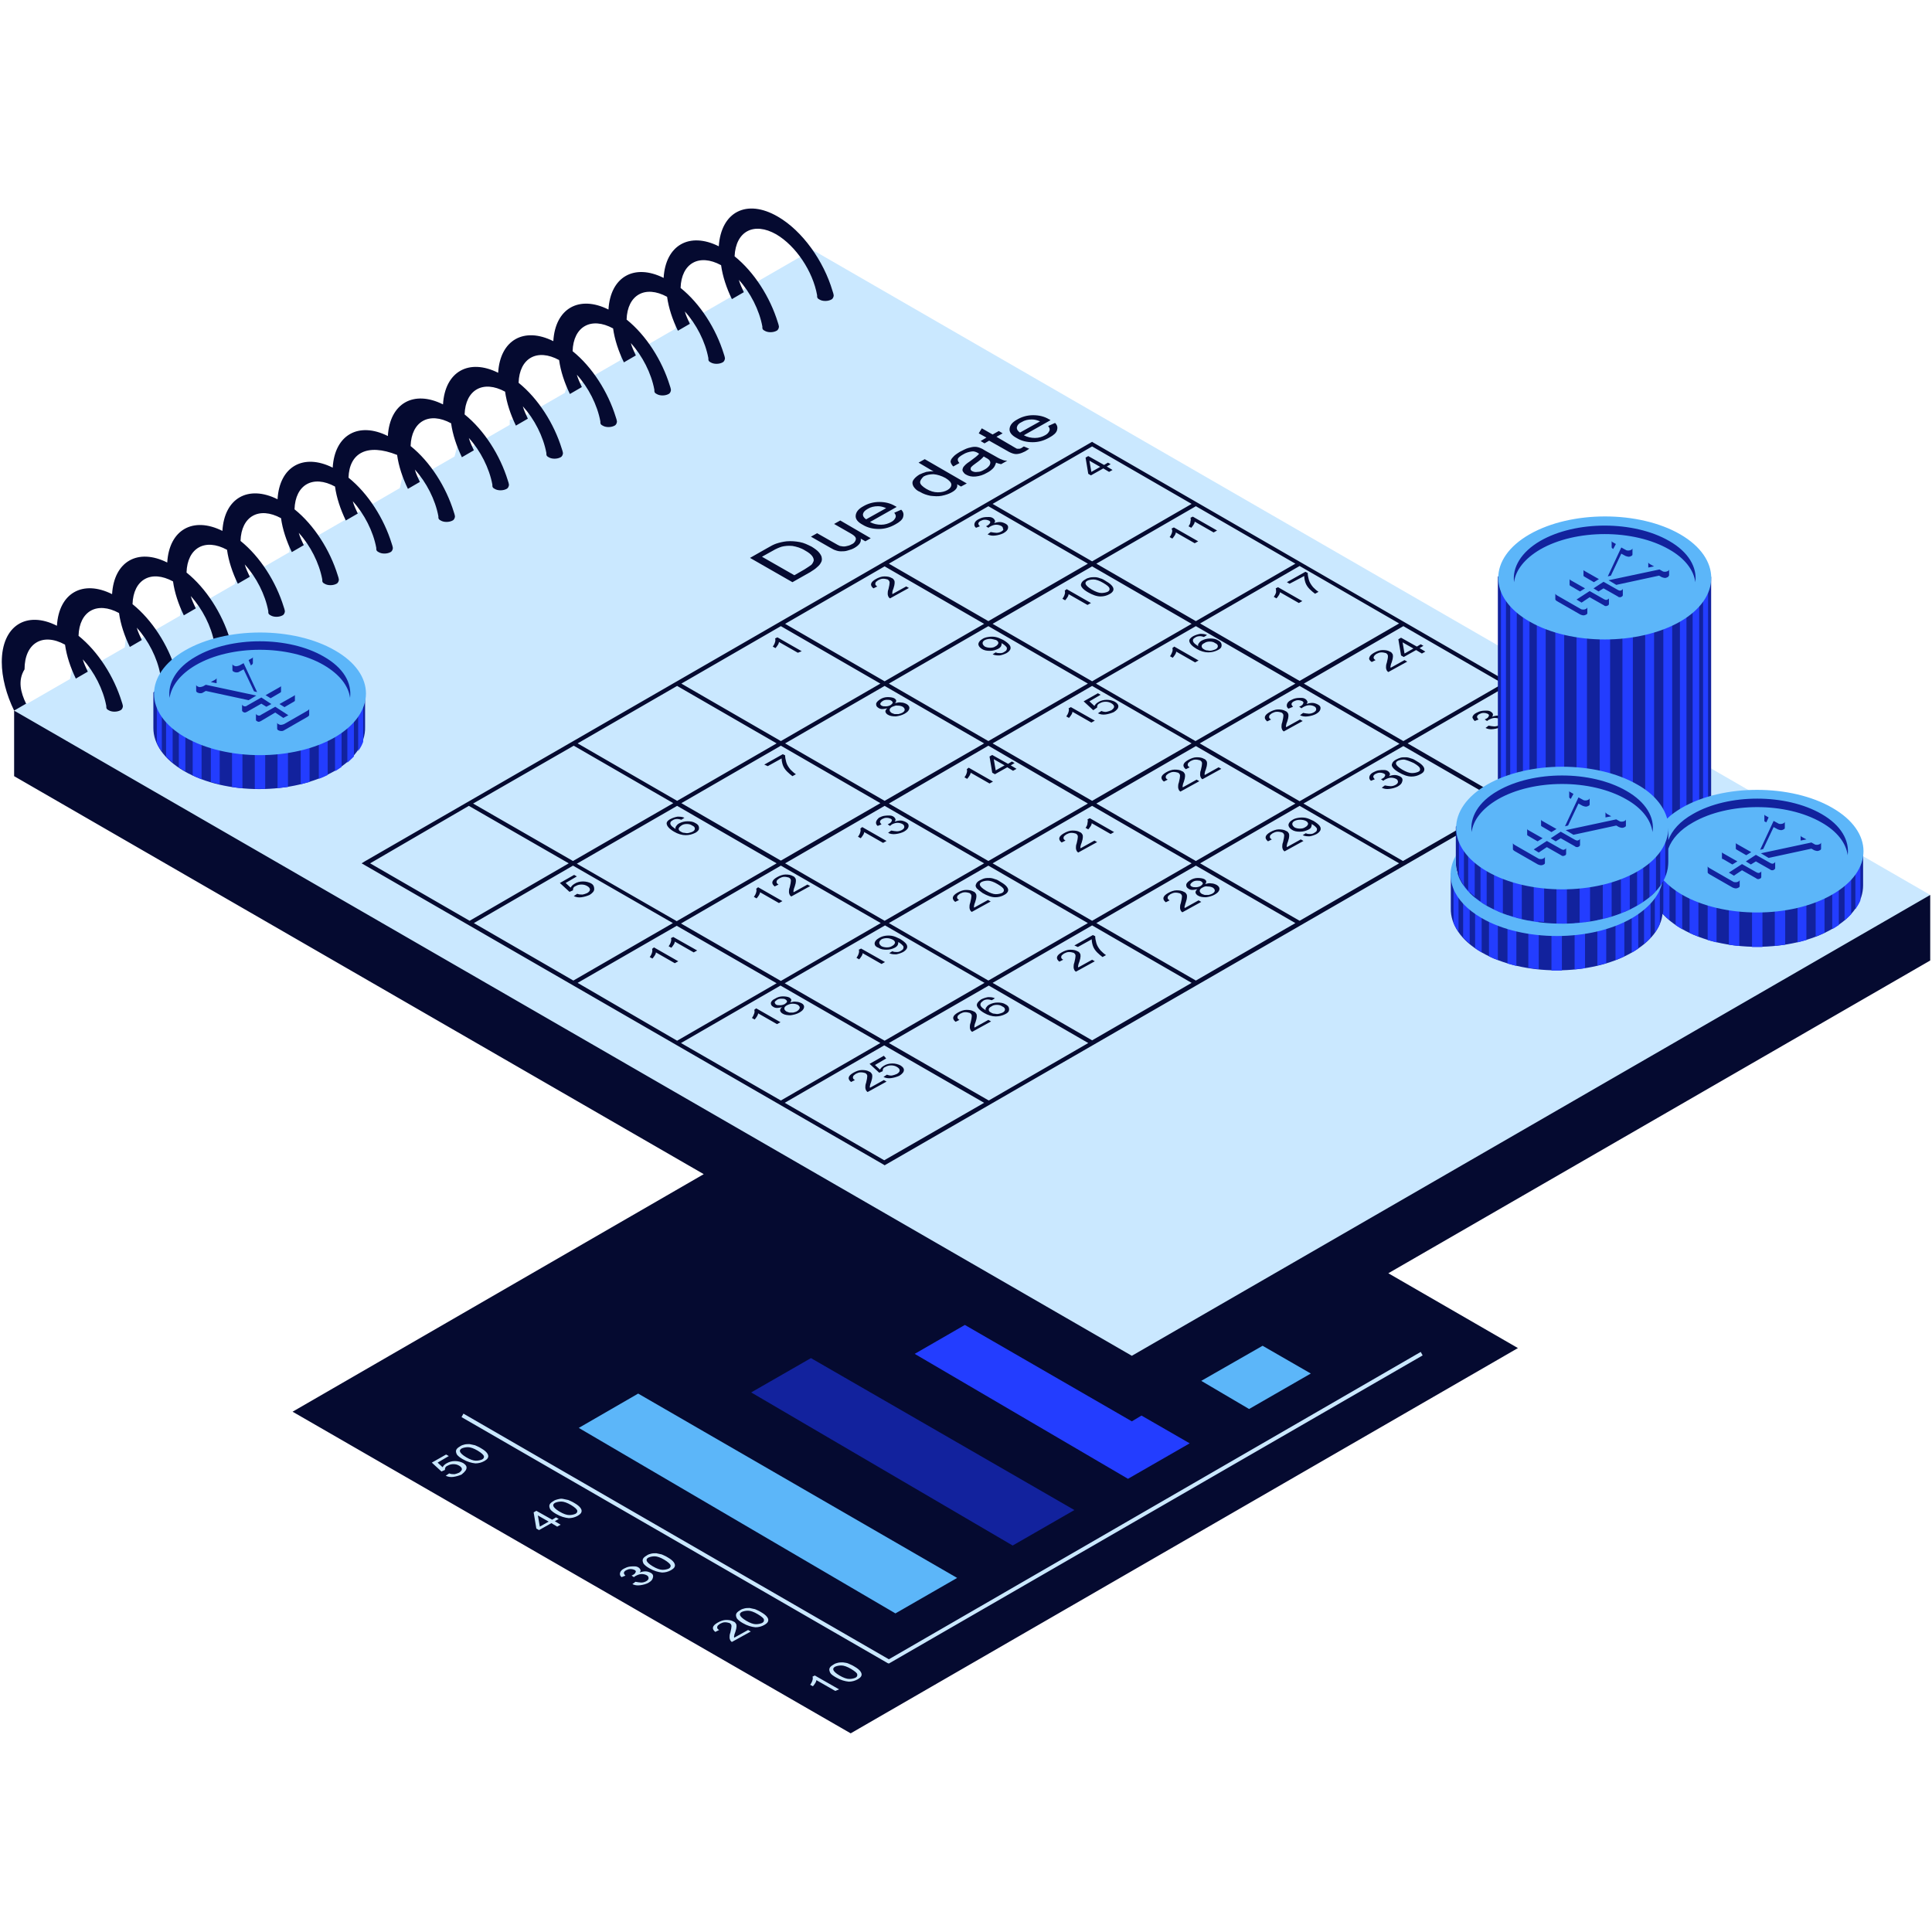 <svg xmlns="http://www.w3.org/2000/svg" xmlns:xlink="http://www.w3.org/1999/xlink" width="1080" zoomAndPan="magnify" viewBox="0 0 810 810" height="1080" preserveAspectRatio="xMidYMid meet" version="1.0"><defs><clipPath id="id1"><path d="M 0 87 L 810 87 L 810 726.711 L 0 726.711 Z M 0 87 " clip-rule="nonzero"/></clipPath></defs><path fill="rgb(79.219%, 90.979%, 100%)" d="M 604.539 553.062 C 605.188 553.871 605.348 555 605.348 556.133 C 605.832 567.773 598.719 578.77 589.664 586.207 C 580.605 593.645 569.613 598.172 558.938 603.02 C 545.84 609.004 533.066 615.793 521.102 624.039 C 512.047 630.184 503.312 637.461 492.805 640.371 C 488.598 641.5 483.262 642.148 481.645 646.027 C 458.523 662.684 431.844 674 408.234 689.684 C 395.461 698.254 383.172 708.277 368.457 712.965 C 353.742 717.656 335.469 715.715 326.25 703.266 C 324.312 700.516 322.695 697.445 319.945 695.504 C 316.551 693.242 312.184 693.242 308.141 692.27 C 303.613 691.301 299.246 688.875 296.012 685.48 C 295.203 684.508 294.234 683.539 294.234 682.246 C 294.074 681.113 294.719 679.984 294.719 678.688 C 294.883 675.457 291.809 673.031 288.574 672.547 C 285.504 672.059 282.27 672.867 279.035 672.867 C 264.969 673.355 254.293 661.066 241.359 655.57 C 235.375 652.98 228.586 651.852 223.086 648.293 C 214.68 642.797 210.637 632.449 202.227 626.789 C 194.141 621.293 182.824 620.805 177 612.883 C 172.473 606.738 173.281 597.848 177.648 591.703 C 182.016 585.559 189.453 582.004 196.891 580.871 C 225.027 592.027 254.457 600.434 283.402 609.648 C 301.188 615.309 319.297 620.645 338.055 621.613 C 369.102 623.07 399.016 612.238 429.254 604.961 C 463.699 596.715 499.594 592.836 531.613 578.121 C 553.926 567.773 575.109 552.09 599.688 551.445 C 601.629 551.445 603.57 551.605 604.539 553.062 Z M 809.254 375.211 L 341.129 105.035 L 335.953 100.672 L 335.629 107.625 L 311.215 121.691 L 307.172 119.586 L 306.199 124.602 L 288.25 134.949 L 284.371 132.523 L 283.078 137.859 L 265.129 148.207 L 260.762 145.617 L 259.953 151.117 L 242.004 161.465 L 238.609 158.875 L 236.832 164.699 L 218.883 175.047 L 213.707 176.016 L 213.707 178.117 L 195.758 188.465 L 192.203 185.23 L 190.586 191.375 L 172.637 201.723 L 169.078 198.328 L 167.621 204.633 L 149.512 215.145 L 145.793 211.586 L 144.5 218.055 L 126.551 228.402 L 120.566 224.52 L 121.375 231.473 L 103.426 241.82 L 100.195 239.395 L 98.414 244.891 L 80.465 255.242 L 76.102 252.328 L 75.453 258.152 L 57.504 268.5 L 52.977 265.102 L 52.328 271.41 L 34.383 281.758 L 30.5 279.008 L 29.367 284.668 L 11.418 295.016 L 6.406 292.59 L 6.406 297.926 L 19.344 317.488 L 469.195 581.195 L 765.594 417.57 Z M 809.254 375.211 " fill-opacity="1" fill-rule="nonzero"/><g clip-path="url(#id1)"><path fill="rgb(1.959%, 3.92%, 18.819%)" d="M 10.934 295.016 L 5.922 297.926 C 2.688 291.297 0.746 284.02 0.746 277.551 C 0.746 262.355 11.098 255.887 23.871 262.355 C 24.68 248.609 34.703 242.953 46.992 249.098 C 47.801 235.352 57.828 229.695 70.117 235.84 C 70.926 222.094 80.949 216.438 93.242 222.582 C 94.047 208.836 104.074 203.18 116.363 209.32 C 117.172 195.578 127.199 189.922 139.488 196.062 C 140.297 182.32 150.32 176.664 162.609 182.805 C 163.418 169.062 173.445 163.402 185.734 169.547 C 186.543 155.805 196.566 150.145 208.855 156.289 C 209.664 142.547 219.691 136.887 231.98 143.031 C 232.789 129.289 242.812 123.629 255.102 129.773 C 255.91 116.031 265.938 110.371 278.227 116.516 C 279.035 102.773 289.059 97.113 301.352 103.258 C 302.32 88.867 312.992 83.211 326.09 90.809 C 336.438 96.789 345.332 109.402 349.051 122.012 C 349.215 122.336 349.535 123.629 349.535 123.793 C 349.535 124.438 349.215 125.246 348.566 125.57 C 347.109 126.379 344.848 126.379 343.555 125.57 C 342.906 125.246 342.582 124.922 342.582 124.277 C 342.582 124.277 342.582 123.953 342.582 123.793 C 340.805 113.766 333.691 103.098 325.441 98.246 C 316.062 92.91 308.465 96.953 307.98 107.461 C 316.227 114.09 322.855 124.602 326.09 135.109 C 326.25 135.434 326.574 136.727 326.574 136.887 C 326.574 137.535 326.25 138.344 325.605 138.668 C 324.148 139.477 321.887 139.477 320.594 138.668 C 319.945 138.344 319.621 138.02 319.621 137.375 C 319.621 137.375 319.621 137.051 319.621 136.887 C 318.328 129.938 314.609 122.66 309.758 117.324 C 310.242 119.102 311.051 120.719 311.859 122.5 L 306.848 125.41 C 304.582 120.719 302.965 115.871 302.32 111.18 C 293.102 106.168 285.664 110.371 285.34 120.719 C 293.59 127.348 300.219 137.859 303.453 148.367 C 303.613 148.691 303.938 149.984 303.938 150.145 C 303.938 150.793 303.613 151.602 302.965 151.926 C 301.512 152.734 299.246 152.734 297.953 151.926 C 297.309 151.602 296.984 151.277 296.984 150.633 C 296.984 150.633 296.984 150.309 296.984 150.145 C 295.691 143.195 291.973 135.918 287.121 130.582 C 287.605 132.359 288.414 133.977 289.223 135.758 L 284.211 138.668 C 281.945 133.977 280.328 129.129 279.68 124.438 C 270.465 119.426 263.027 123.629 262.703 133.977 C 270.949 140.605 277.578 151.117 280.812 161.625 C 280.977 161.949 281.297 163.242 281.297 163.402 C 281.297 164.051 280.977 164.859 280.328 165.184 C 278.871 165.992 276.609 165.992 275.316 165.184 C 274.668 164.859 274.344 164.535 274.344 163.891 C 274.344 163.891 274.344 163.566 274.344 163.402 C 273.051 156.453 269.332 149.176 264.48 143.84 C 264.965 145.617 265.773 147.234 266.582 149.016 L 261.57 151.926 C 259.309 147.234 257.691 142.387 257.043 137.695 C 247.828 132.684 240.387 136.887 240.066 147.234 C 248.312 153.863 254.941 164.375 258.176 174.883 C 258.336 175.207 258.66 176.5 258.66 176.664 C 258.66 177.309 258.336 178.117 257.691 178.441 C 256.234 179.25 253.973 179.25 252.676 178.441 C 252.031 178.117 251.707 177.793 251.707 177.148 C 251.707 177.148 251.707 176.824 251.707 176.664 C 250.414 169.711 246.695 162.434 241.844 157.098 C 242.328 158.879 243.137 160.492 243.945 162.273 L 238.934 165.184 C 236.668 160.492 235.051 155.645 234.406 150.953 C 225.188 145.941 217.75 150.145 217.426 160.492 C 225.672 167.121 232.305 177.633 235.535 188.141 C 235.699 188.465 236.023 189.758 236.023 189.922 C 236.023 190.566 235.699 191.375 235.051 191.699 C 233.598 192.508 231.332 192.508 230.039 191.699 C 229.391 191.375 229.07 191.051 229.07 190.406 C 229.07 190.406 229.07 190.082 229.07 189.922 C 227.773 182.969 224.055 175.691 219.207 170.355 C 219.691 172.137 220.5 173.75 221.309 175.531 L 216.293 178.441 C 214.031 173.75 212.414 168.902 211.766 164.211 C 202.551 159.199 195.113 163.402 194.789 173.75 C 203.035 180.383 209.664 190.891 212.898 201.398 C 213.062 201.723 213.383 203.016 213.383 203.18 C 213.383 203.824 213.062 204.633 212.414 204.957 C 210.957 205.766 208.695 205.766 207.402 204.957 C 206.754 204.633 206.43 204.309 206.43 203.664 C 206.43 203.664 206.43 203.34 206.43 203.18 C 205.137 196.227 201.418 188.949 196.566 183.613 C 197.051 185.395 197.859 187.012 198.668 188.789 L 193.656 191.699 C 191.395 187.012 189.777 182.16 189.129 177.469 C 179.91 172.457 172.473 176.664 172.148 187.012 C 180.398 193.641 187.027 204.148 190.262 214.656 C 190.422 214.98 190.746 216.273 190.746 216.438 C 190.746 217.082 190.422 217.891 189.777 218.215 C 188.32 219.023 186.055 219.023 184.762 218.215 C 184.117 217.891 183.793 217.566 183.793 216.922 C 183.793 216.922 183.793 216.598 183.793 216.438 C 182.5 209.484 178.781 202.207 173.93 196.871 C 174.414 198.652 175.223 200.27 176.031 202.047 L 171.02 204.957 C 168.754 200.27 167.137 195.418 166.492 190.73 C 153.879 185.715 146.441 189.922 146.117 200.27 C 154.363 206.898 160.992 217.406 164.227 227.914 C 164.391 228.238 164.711 229.531 164.711 229.695 C 164.711 230.34 164.391 231.148 163.742 231.473 C 162.285 232.281 160.023 232.281 158.73 231.473 C 158.082 231.148 157.758 230.824 157.758 230.18 C 157.758 230.18 157.758 229.855 157.758 229.695 C 156.465 222.742 152.746 215.465 147.895 210.129 C 148.379 211.91 149.188 213.527 149.996 215.305 L 144.984 218.215 C 142.723 213.527 141.105 208.676 140.457 203.988 C 131.238 198.973 123.801 203.18 123.477 213.527 C 131.727 220.156 138.355 230.664 141.59 241.172 C 141.75 241.496 142.074 242.789 142.074 242.953 C 142.074 243.598 141.75 244.406 141.105 244.73 C 139.648 245.539 137.383 245.539 136.09 244.73 C 135.445 244.406 135.121 244.086 135.121 243.438 C 135.121 243.438 135.121 243.113 135.121 242.953 C 133.828 236 130.109 228.723 125.258 223.387 C 125.742 225.168 126.551 226.785 127.359 228.562 L 122.348 231.473 C 120.082 226.785 118.465 221.934 117.82 217.246 C 108.602 212.234 101.164 216.438 100.84 226.785 C 109.086 233.414 115.715 243.922 118.949 254.434 C 119.113 254.754 119.438 256.047 119.438 256.211 C 119.438 256.855 119.113 257.664 118.465 257.988 C 117.012 258.797 114.746 258.797 113.453 257.988 C 112.805 257.664 112.484 257.344 112.484 256.695 C 112.484 256.695 112.484 256.371 112.484 256.211 C 111.188 249.258 107.469 241.98 102.617 236.648 C 103.105 238.426 103.914 240.043 104.723 241.82 L 99.707 244.73 C 97.445 240.043 95.828 235.191 95.18 230.504 C 85.965 225.492 78.527 229.695 78.203 240.043 C 86.449 246.672 93.078 257.18 96.312 267.691 C 96.473 268.012 96.797 269.309 96.797 269.469 C 96.797 270.113 96.473 270.922 95.828 271.246 C 94.371 272.055 92.109 272.055 90.816 271.246 C 90.168 270.922 89.844 270.602 89.844 269.953 C 89.844 269.953 89.844 269.629 89.844 269.469 C 88.551 262.516 84.832 255.238 79.98 249.906 C 80.465 251.684 81.273 253.301 82.082 255.078 L 77.07 257.988 C 74.805 253.301 73.188 248.449 72.543 243.762 C 63.324 238.75 55.887 242.953 55.562 253.301 C 63.812 259.93 70.441 270.438 73.676 280.949 C 73.836 281.27 74.16 282.566 74.16 282.727 C 74.16 283.375 73.836 284.18 73.188 284.504 C 71.734 285.312 69.469 285.312 68.176 284.504 C 67.531 284.18 67.207 283.859 67.207 283.211 C 67.207 283.211 67.207 282.887 67.207 282.727 C 65.914 275.773 62.195 268.5 57.344 263.164 C 57.828 264.941 58.637 266.559 59.445 268.336 L 54.434 271.246 C 52.168 266.559 50.551 261.707 49.906 257.02 C 40.688 252.008 33.25 256.211 32.926 266.559 C 41.172 273.188 47.801 283.695 51.035 294.207 C 51.199 294.527 51.523 295.824 51.523 295.984 C 51.523 296.633 51.199 297.441 50.551 297.762 C 49.098 298.57 46.832 298.57 45.539 297.762 C 44.891 297.441 44.566 297.117 44.566 296.469 C 44.566 296.469 44.566 296.145 44.566 295.984 C 43.273 289.031 39.555 281.758 34.703 276.422 C 35.191 278.199 36 279.816 36.809 281.594 L 31.793 284.504 C 29.531 279.816 27.914 274.965 27.266 270.277 C 17.887 265.102 10.289 269.629 10.289 280.625 C 7.379 285.312 8.672 290.324 10.934 295.016 Z M 152.906 361.145 L 457.875 185.23 L 458.359 185.555 L 677.145 311.828 L 675.848 312.637 L 370.883 488.551 L 370.395 488.227 L 151.613 361.953 Z M 240.387 411.102 L 282.105 387.012 L 240.227 362.922 L 198.668 387.012 Z M 414.379 312.637 L 372.66 336.891 L 414.379 360.98 L 456.098 336.891 Z M 457.875 335.758 L 499.594 311.668 L 457.875 287.578 L 416.156 311.668 Z M 370.883 337.859 L 329.164 361.953 L 370.883 386.043 L 412.602 361.953 Z M 327.383 362.922 L 285.504 387.176 L 327.383 411.266 L 369.266 387.012 Z M 329 412.234 L 370.883 436.324 L 412.762 412.074 L 371.043 387.98 Z M 414.379 411.102 L 456.098 387.012 L 414.379 362.922 L 372.66 387.012 Z M 457.875 386.043 L 499.594 361.953 L 457.875 337.859 L 416.156 361.953 Z M 501.375 360.98 L 543.094 336.891 L 501.375 312.801 L 459.656 336.891 Z M 544.871 335.922 L 586.754 311.828 L 544.871 287.578 L 502.992 311.668 Z M 543.094 286.605 L 501.375 262.516 L 459.492 286.605 L 501.211 310.699 Z M 499.594 261.547 L 457.875 237.453 L 416.156 261.547 L 457.875 285.637 Z M 414.379 262.516 L 372.66 286.605 L 414.379 310.699 L 456.098 286.605 Z M 370.883 287.578 L 329.164 311.668 L 370.883 335.758 L 412.602 311.668 Z M 327.383 312.637 L 285.664 336.73 L 327.383 360.82 L 369.102 336.73 Z M 283.887 337.859 L 241.844 362.113 L 283.723 386.203 L 325.605 361.953 Z M 283.887 436.324 L 325.605 412.234 L 283.723 388.145 L 242.168 412.074 Z M 327.383 461.387 L 369.102 437.297 L 327.223 413.203 L 285.504 437.297 Z M 412.602 462.355 L 370.719 438.266 L 329 462.355 L 370.719 486.449 Z M 456.258 437.297 L 414.539 413.203 L 372.66 437.297 L 414.539 461.387 Z M 499.594 412.074 L 457.875 387.98 L 416.156 412.074 L 457.875 436.164 Z M 543.094 387.012 L 501.375 362.922 L 459.656 387.012 L 501.375 411.102 Z M 586.59 361.953 L 544.871 337.859 L 503.152 361.953 L 544.871 386.043 Z M 630.086 336.891 L 588.367 312.801 L 546.488 336.891 L 588.207 360.98 Z M 631.867 287.578 L 590.148 311.668 L 631.867 335.758 L 673.586 311.668 Z M 588.367 262.516 L 546.648 286.605 L 588.367 310.699 L 630.086 286.605 Z M 544.871 237.293 L 503.152 261.383 L 544.871 285.477 L 586.59 261.383 Z M 501.375 212.234 L 459.656 236.324 L 501.375 260.414 L 543.094 236.324 Z M 416.156 211.262 L 457.875 235.352 L 499.594 211.262 L 457.875 187.172 Z M 372.66 236.324 L 414.379 260.414 L 456.098 236.324 L 414.379 212.234 Z M 329.164 261.547 L 370.883 285.637 L 412.602 261.547 L 370.883 237.453 Z M 285.664 286.605 L 327.383 310.699 L 369.102 286.605 L 327.383 262.516 Z M 242.168 311.668 L 283.887 335.758 L 325.605 311.668 L 283.887 287.578 Z M 198.348 336.891 L 240.227 360.98 L 282.27 336.73 L 240.551 312.637 Z M 155.172 361.953 L 196.891 386.043 L 238.449 361.953 L 196.566 337.859 Z M 336.117 273.027 L 325.93 267.203 L 324.957 267.691 C 325.121 268.012 325.121 268.66 324.957 269.145 C 324.797 269.793 324.473 270.438 323.988 271.086 L 325.121 271.73 C 325.441 271.41 325.766 270.922 326.09 270.438 C 326.414 269.953 326.574 269.469 326.574 269.145 L 334.5 273.672 Z M 372.984 244.246 C 372.984 244.73 372.82 245.699 372.496 246.996 C 372.176 247.805 372.176 248.449 372.176 248.934 C 372.176 249.418 372.336 249.906 372.496 250.227 C 372.66 250.391 372.82 250.715 373.145 250.875 L 381.066 246.508 L 379.938 245.863 L 374.113 249.098 C 374.113 248.934 374.113 248.609 374.113 248.289 C 374.113 247.965 374.277 247.48 374.602 246.672 C 374.922 245.699 375.086 244.891 375.086 244.406 C 375.086 243.922 375.086 243.438 374.762 243.113 C 374.602 242.789 374.277 242.469 373.793 242.305 C 372.984 241.82 372.012 241.66 370.719 241.66 C 369.586 241.66 368.293 242.145 367.16 242.789 C 366.031 243.438 365.383 244.086 365.223 244.73 C 365.059 245.379 365.383 246.023 366.191 246.672 L 367.809 245.863 C 367.16 245.539 366.84 245.055 367 244.57 C 367 244.086 367.484 243.762 368.133 243.277 C 368.777 242.953 369.426 242.629 370.234 242.629 C 371.043 242.629 371.527 242.789 372.176 242.953 C 372.66 243.277 372.984 243.762 372.984 244.246 Z M 419.715 222.902 C 419.066 223.227 418.422 223.387 417.773 223.387 C 417.129 223.387 416.32 223.227 415.348 223.066 L 414.055 224.035 C 415.027 224.52 415.996 224.684 417.289 224.52 C 418.582 224.359 419.715 224.035 420.684 223.551 C 421.816 222.902 422.465 222.258 422.625 221.449 C 422.785 220.641 422.465 219.992 421.492 219.508 C 420.848 219.184 420.039 218.863 419.23 218.863 C 418.422 218.863 417.613 219.023 416.805 219.348 C 417.129 218.863 417.289 218.539 417.129 218.215 C 416.965 217.891 416.805 217.566 416.32 217.246 C 415.832 216.922 415.348 216.758 414.539 216.758 C 413.895 216.758 413.086 216.758 412.277 216.922 C 411.469 217.082 410.82 217.406 410.176 217.73 C 409.203 218.215 408.719 218.863 408.559 219.508 C 408.395 220.156 408.559 220.801 409.203 221.285 L 410.82 220.641 C 410.336 220.156 410.176 219.832 410.176 219.508 C 410.176 219.184 410.496 218.699 411.145 218.375 C 411.793 218.055 412.277 217.891 412.922 217.891 C 413.57 217.891 414.219 218.055 414.539 218.215 C 415.188 218.539 415.348 218.863 415.027 219.348 C 414.703 219.832 414.379 220.156 413.73 220.477 C 413.73 220.477 413.57 220.477 413.41 220.641 L 414.379 221.285 C 414.703 220.965 415.027 220.801 415.348 220.641 C 415.996 220.316 416.805 219.992 417.613 219.992 C 418.422 219.992 419.066 220.156 419.715 220.477 C 420.363 220.801 420.523 221.285 420.523 221.773 C 420.848 222.094 420.523 222.418 419.715 222.902 Z M 462.566 196.387 L 457.391 199.297 L 456.258 198.652 L 455.129 191.859 L 456.258 191.215 L 462.891 194.934 L 464.508 193.961 L 465.637 194.609 L 464.02 195.578 L 466.445 197.035 L 464.992 197.844 Z M 461.273 195.742 L 456.746 193.152 L 457.555 197.844 Z M 368.941 293.234 C 369.91 292.59 371.043 292.266 372.176 292.266 C 373.305 292.266 374.277 292.426 374.922 292.75 C 375.41 293.074 375.73 293.398 375.73 293.723 C 375.73 294.043 375.57 294.531 375.246 294.852 C 376.219 294.531 377.027 294.367 377.836 294.531 C 378.645 294.531 379.453 294.852 380.098 295.176 C 380.906 295.66 381.391 296.309 381.23 297.117 C 381.066 297.926 380.422 298.57 379.289 299.219 C 378.156 299.863 376.863 300.188 375.57 300.352 C 374.277 300.352 373.145 300.188 372.336 299.703 C 371.691 299.379 371.367 298.895 371.203 298.41 C 371.203 297.926 371.367 297.441 372.012 296.953 C 371.203 297.117 370.559 297.277 369.91 297.277 C 369.266 297.277 368.777 297.117 368.293 296.793 C 367.484 296.309 367.324 295.824 367.324 295.176 C 367.324 294.531 367.969 293.883 368.941 293.234 Z M 374.113 296.309 C 373.469 296.633 372.984 297.117 372.984 297.602 C 372.984 298.086 373.145 298.41 373.793 298.895 C 374.113 299.055 374.602 299.219 375.086 299.379 C 375.57 299.379 376.219 299.379 376.703 299.379 C 377.348 299.219 377.836 299.055 378.156 298.895 C 378.805 298.57 379.289 298.086 379.289 297.602 C 379.289 297.117 379.129 296.793 378.48 296.309 C 377.836 295.984 377.188 295.824 376.219 295.824 C 375.73 295.66 374.922 295.984 374.113 296.309 Z M 369.586 295.824 C 370.074 296.145 370.559 296.145 371.367 296.145 C 372.012 296.145 372.66 295.984 373.305 295.66 C 373.793 295.336 374.113 295.016 374.277 294.691 C 374.277 294.367 374.113 294.043 373.629 293.723 C 373.145 293.398 372.66 293.398 371.852 293.398 C 371.203 293.398 370.559 293.559 370.074 293.883 C 369.586 294.207 369.266 294.531 369.102 294.852 C 368.941 295.336 369.266 295.66 369.586 295.824 Z M 321.887 321.207 L 327.707 317.973 C 327.707 318.781 327.867 319.75 328.191 320.723 C 328.516 321.691 329.164 322.664 329.973 323.469 C 330.777 324.277 331.586 324.926 332.234 325.41 L 333.691 324.602 C 332.719 323.957 332.074 323.309 331.426 322.664 C 330.617 321.691 329.973 320.723 329.648 319.59 C 329.324 318.457 329.164 317.488 329.164 316.68 L 328.191 316.195 L 320.43 320.559 Z M 281.137 343.359 C 282.105 342.871 283.078 342.551 284.047 342.387 C 285.02 342.387 285.988 342.387 286.957 342.871 L 285.664 343.68 C 285.02 343.52 284.531 343.359 284.047 343.359 C 283.238 343.359 282.594 343.52 282.105 343.844 C 281.621 344.168 281.297 344.328 281.137 344.652 C 280.977 345.137 280.977 345.461 281.297 345.945 C 281.621 346.43 282.27 346.914 283.238 347.562 C 283.078 347.078 283.238 346.59 283.562 346.27 C 283.887 345.781 284.211 345.461 284.855 345.137 C 285.828 344.652 286.957 344.328 288.25 344.328 C 289.547 344.328 290.676 344.488 291.648 345.137 C 292.293 345.461 292.781 345.945 292.941 346.43 C 293.102 346.914 293.102 347.398 292.941 347.887 C 292.617 348.371 292.133 348.855 291.484 349.18 C 290.191 349.824 288.898 350.148 287.441 350.148 C 285.988 350.148 284.211 349.664 282.594 348.691 C 280.652 347.562 279.684 346.43 279.52 345.461 C 279.359 344.812 279.844 344.004 281.137 343.359 Z M 284.531 347.398 C 284.531 347.887 284.695 348.371 285.504 348.691 C 285.988 349.016 286.473 349.18 287.121 349.18 C 287.766 349.34 288.25 349.34 288.898 349.18 C 289.547 349.016 290.031 348.855 290.355 348.691 C 291 348.371 291.324 347.887 291.324 347.398 C 291.324 346.914 291 346.43 290.191 346.105 C 289.547 345.621 288.738 345.461 287.93 345.461 C 287.121 345.461 286.312 345.621 285.664 346.105 C 285.02 346.59 284.695 346.914 284.531 347.398 Z M 247.828 370.359 C 246.855 369.875 245.723 369.551 244.43 369.551 C 243.137 369.551 241.844 369.875 240.875 370.52 C 240.066 371.004 239.578 371.492 239.258 372.137 L 237.152 370.195 L 241.844 367.449 L 240.711 366.801 L 234.73 370.195 L 238.77 373.914 L 240.227 373.27 C 240.227 372.945 240.227 372.621 240.387 372.301 C 240.551 371.977 240.875 371.652 241.359 371.492 C 242.168 371.004 242.977 370.844 243.785 370.844 C 244.594 370.844 245.402 371.004 246.211 371.492 C 247.02 371.977 247.34 372.461 247.34 372.945 C 247.34 373.43 247.02 373.914 246.211 374.402 C 245.562 374.723 244.914 374.887 244.27 375.047 C 243.461 375.047 242.812 375.047 242.004 374.723 L 240.551 375.695 C 241.52 376.18 242.652 376.34 243.785 376.18 C 244.914 376.02 246.047 375.695 247.18 375.211 C 248.473 374.402 249.121 373.594 249.121 372.785 C 249.121 371.492 248.637 370.844 247.828 370.359 Z M 414.379 267.043 C 415.348 266.883 416.32 266.883 417.289 267.043 C 418.258 267.203 419.391 267.691 420.684 268.336 C 421.98 269.145 422.785 269.793 423.273 270.438 C 423.758 271.086 423.758 271.73 423.594 272.219 C 423.273 272.863 422.789 273.348 421.98 273.832 C 421.008 274.32 420.039 274.641 419.066 274.805 C 418.098 274.805 417.129 274.805 416.156 274.32 L 417.449 273.512 C 418.098 273.832 418.746 273.832 419.391 273.832 C 420.039 273.832 420.523 273.672 421.008 273.348 C 421.492 273.027 421.816 272.863 421.98 272.539 C 422.141 272.219 422.141 271.895 422.141 271.73 C 422.141 271.41 421.816 271.086 421.492 270.762 C 421.172 270.438 420.684 270.113 420.199 269.793 C 420.199 269.793 420.039 269.793 419.875 269.629 C 420.039 269.953 419.875 270.438 419.715 270.922 C 419.391 271.41 419.066 271.73 418.422 272.055 C 417.449 272.539 416.32 272.863 415.027 272.863 C 413.73 272.863 412.602 272.703 411.629 272.055 C 410.66 271.41 410.176 270.762 410.176 269.953 C 410.336 269.145 410.82 268.5 411.953 267.852 C 412.438 267.527 413.246 267.203 414.379 267.043 Z M 415.188 267.852 C 414.379 267.852 413.57 268.012 412.922 268.336 C 412.277 268.66 411.953 269.145 411.953 269.629 C 411.953 270.113 412.277 270.602 412.922 271.086 C 413.57 271.41 414.379 271.57 415.188 271.57 C 415.996 271.57 416.805 271.41 417.449 270.922 C 418.098 270.602 418.422 270.113 418.582 269.629 C 418.582 269.145 418.258 268.66 417.613 268.336 C 416.805 268.176 415.996 267.852 415.188 267.852 Z M 446.395 247.641 C 446.559 247.965 446.559 248.609 446.395 249.098 C 446.234 249.742 445.91 250.391 445.426 251.035 L 446.559 251.684 C 446.879 251.359 447.203 250.875 447.527 250.391 C 447.852 249.906 448.012 249.418 448.012 249.098 L 455.938 253.625 L 457.391 252.816 L 447.203 246.996 Z M 456.906 242.145 C 457.555 241.98 458.359 241.98 459.008 241.98 C 459.656 241.98 460.465 242.145 461.273 242.469 C 462.082 242.629 462.891 243.113 463.859 243.762 C 464.992 244.406 465.801 245.055 466.285 245.699 C 466.77 246.348 466.93 246.832 466.77 247.48 C 466.609 247.965 466.121 248.609 465.152 249.098 C 464.02 249.742 462.727 250.066 461.434 250.066 C 459.816 250.066 458.039 249.418 456.098 248.289 C 454.965 247.641 454.156 246.996 453.672 246.348 C 453.188 245.699 453.023 245.215 453.348 244.57 C 453.512 244.086 453.996 243.438 454.965 242.953 C 455.613 242.469 456.258 242.305 456.906 242.145 Z M 455.938 243.438 C 455.289 243.762 454.965 244.246 455.129 244.73 C 455.289 245.379 456.098 246.188 457.715 247.156 C 459.332 248.125 460.785 248.609 461.758 248.609 C 462.727 248.609 463.535 248.449 464.344 248.125 C 464.992 247.805 465.316 247.316 465.152 246.672 C 464.992 246.023 464.184 245.379 462.566 244.406 C 460.949 243.438 459.492 242.953 458.523 242.953 C 457.555 242.953 456.582 243.113 455.938 243.438 Z M 491.348 223.227 C 491.188 223.875 490.863 224.52 490.379 225.168 L 491.512 225.812 C 491.832 225.492 492.156 225.004 492.48 224.52 C 492.805 224.035 492.965 223.551 492.965 223.227 L 500.891 227.754 L 502.344 226.945 L 492.156 221.125 L 491.188 221.609 C 491.512 222.258 491.512 222.742 491.348 223.227 Z M 498.301 220.641 L 499.434 221.285 C 499.758 220.965 500.082 220.477 500.402 219.992 C 500.727 219.508 500.891 219.023 500.891 218.699 L 508.812 223.227 L 510.266 222.418 L 500.082 216.598 L 499.109 217.082 C 499.273 217.406 499.273 218.055 499.109 218.539 C 499.109 219.348 498.785 219.992 498.301 220.641 Z M 405.324 322.5 C 405.484 322.824 405.484 323.469 405.324 323.957 C 405.16 324.602 404.84 325.25 404.352 325.895 L 405.484 326.543 C 405.809 326.219 406.133 325.734 406.457 325.25 C 406.777 324.766 406.941 324.277 406.941 323.957 L 414.863 328.484 L 416.32 327.676 L 406.133 321.855 Z M 415.996 323.957 L 414.863 317.164 L 415.996 316.52 L 422.625 320.238 L 424.242 319.266 L 425.375 319.914 L 423.758 320.883 L 426.184 322.34 L 424.727 323.148 L 422.301 321.691 L 417.129 324.602 Z M 416.641 318.297 L 417.449 322.984 L 421.172 320.883 Z M 360.695 347.398 C 360.855 347.723 360.855 348.371 360.695 348.855 C 360.531 349.5 360.207 350.148 359.723 350.797 L 360.855 351.441 C 361.18 351.117 361.504 350.633 361.824 350.148 C 362.148 349.664 362.312 349.18 362.312 348.855 L 370.234 353.383 L 371.691 352.574 L 361.504 346.754 Z M 367.324 344.488 C 367.16 345.137 367.324 345.781 367.969 346.27 L 369.586 345.621 C 369.102 345.137 368.941 344.812 368.941 344.488 C 368.941 344.168 369.266 343.68 369.91 343.359 C 370.559 343.035 371.043 342.871 371.691 342.871 C 372.336 342.871 372.984 343.035 373.305 343.195 C 373.953 343.52 374.113 343.844 373.793 344.328 C 373.629 344.812 373.145 345.137 372.5 345.461 C 372.5 345.461 372.336 345.461 372.176 345.621 L 373.145 346.27 C 373.469 345.945 373.793 345.781 373.953 345.621 C 374.602 345.297 375.41 344.973 376.219 344.973 C 377.027 344.973 377.672 345.137 378.32 345.461 C 378.965 345.781 379.129 346.27 379.129 346.754 C 379.129 347.238 378.645 347.723 377.996 348.047 C 377.348 348.371 376.703 348.531 376.055 348.531 C 375.41 348.531 374.602 348.371 373.629 348.207 L 372.336 349.18 C 373.305 349.664 374.277 349.824 375.57 349.664 C 376.863 349.5 377.996 349.18 378.965 348.691 C 380.098 348.047 380.746 347.398 380.906 346.59 C 381.066 345.781 380.746 345.137 379.773 344.652 C 379.129 344.328 378.32 344.004 377.512 344.004 C 376.703 344.004 375.895 344.168 375.086 344.488 C 375.41 344.004 375.57 343.68 375.41 343.359 C 375.246 343.035 375.086 342.711 374.602 342.387 C 374.113 342.062 373.629 341.902 372.82 341.902 C 372.012 341.902 371.367 341.902 370.559 342.062 C 369.75 342.227 369.102 342.551 368.457 342.871 C 368.133 343.195 367.484 343.844 367.324 344.488 Z M 317.035 372.621 C 317.195 372.945 317.195 373.594 317.035 374.078 C 316.871 374.723 316.551 375.371 316.062 376.02 L 317.195 376.664 C 317.52 376.34 317.844 375.855 318.168 375.371 C 318.488 374.887 318.652 374.402 318.652 374.078 L 326.574 378.605 L 328.031 377.797 L 317.844 371.977 Z M 323.824 369.711 C 323.664 370.359 323.988 371.004 324.797 371.652 L 326.414 370.844 C 325.766 370.52 325.441 370.035 325.605 369.551 C 325.605 369.066 326.09 368.742 326.738 368.258 C 327.383 367.934 328.031 367.609 328.84 367.609 C 329.648 367.609 330.133 367.773 330.777 367.934 C 331.266 368.258 331.586 368.582 331.586 369.227 C 331.586 369.711 331.426 370.684 331.102 371.977 C 330.777 372.785 330.777 373.43 330.777 373.914 C 330.777 374.402 330.941 374.887 331.102 375.211 C 331.266 375.371 331.426 375.695 331.75 375.855 L 339.672 371.492 L 338.539 370.844 L 332.719 374.078 C 332.719 373.914 332.559 373.594 332.719 373.27 C 332.719 372.945 332.883 372.461 333.203 371.652 C 333.527 370.684 333.691 369.875 333.691 369.391 C 333.691 368.902 333.691 368.418 333.367 368.094 C 333.203 367.773 332.883 367.449 332.395 367.285 C 331.586 366.801 330.617 366.641 329.324 366.641 C 328.191 366.641 326.898 367.125 325.766 367.773 C 324.633 368.418 323.988 369.066 323.824 369.711 Z M 273.375 397.844 C 273.535 398.168 273.535 398.816 273.375 399.301 C 273.215 399.945 272.891 400.594 272.406 401.242 L 273.535 401.887 C 273.859 401.562 274.184 401.078 274.508 400.594 C 274.832 400.109 274.992 399.625 274.992 399.301 L 282.914 403.828 L 284.371 403.02 L 274.184 397.199 Z M 282.27 392.832 L 281.297 393.316 C 281.461 393.641 281.461 394.289 281.297 394.773 C 281.137 395.418 280.812 396.066 280.328 396.715 L 281.461 397.359 C 281.785 397.035 282.105 396.551 282.43 396.066 C 282.754 395.582 282.914 395.098 282.914 394.773 L 290.84 399.301 L 292.293 398.492 Z M 448.984 296.469 L 448.012 296.953 C 448.176 297.277 448.176 297.926 448.012 298.41 C 447.852 299.055 447.527 299.703 447.043 300.352 L 448.176 300.996 C 448.496 300.672 448.82 300.188 449.145 299.703 C 449.469 299.219 449.629 298.734 449.629 298.41 L 457.555 302.938 L 459.008 302.129 Z M 459.977 296.633 C 459.977 296.309 459.977 295.984 460.141 295.66 C 460.301 295.336 460.625 295.016 461.109 294.852 C 461.918 294.367 462.727 294.207 463.535 294.207 C 464.344 294.207 465.152 294.367 465.961 294.852 C 466.77 295.336 467.094 295.824 467.094 296.309 C 467.094 296.793 466.609 297.277 465.961 297.762 C 465.316 298.086 464.668 298.246 464.02 298.41 C 463.375 298.57 462.566 298.41 461.758 298.086 L 460.301 299.055 C 461.273 299.543 462.402 299.703 463.535 299.543 C 464.668 299.379 465.801 299.055 466.93 298.57 C 468.227 297.762 468.871 296.953 468.871 296.145 C 468.871 295.336 468.387 294.852 467.418 294.207 C 466.445 293.723 465.316 293.398 464.02 293.398 C 462.727 293.398 461.434 293.723 460.465 294.367 C 459.656 294.852 459.168 295.336 458.848 295.984 L 456.746 294.043 L 461.434 291.297 L 460.301 290.648 L 454.32 294.043 L 458.359 297.762 Z M 491.512 271.73 C 491.672 272.055 491.672 272.703 491.512 273.188 C 491.348 273.672 491.023 274.48 490.539 275.129 L 491.672 275.773 C 491.996 275.449 492.32 274.965 492.641 274.48 C 492.965 273.996 493.129 273.512 493.129 273.188 L 501.051 277.715 L 502.504 276.906 L 492.32 271.086 Z M 500.242 266.719 C 501.211 266.234 502.184 265.91 503.152 265.75 C 504.121 265.75 505.094 265.75 506.062 266.234 L 504.77 267.043 C 504.121 266.883 503.637 266.719 503.152 266.719 C 502.344 266.719 501.695 266.883 501.211 267.203 C 500.727 267.527 500.402 267.691 500.242 268.012 C 500.082 268.5 500.082 268.82 500.402 269.309 C 500.727 269.793 501.375 270.277 502.344 270.922 C 502.184 270.438 502.344 269.953 502.668 269.629 C 502.992 269.145 503.312 268.82 503.961 268.5 C 504.93 268.012 506.062 267.691 507.355 267.691 C 508.648 267.691 509.781 267.852 510.754 268.5 C 511.398 268.82 511.883 269.309 512.047 269.793 C 512.207 270.277 512.207 270.762 512.047 271.246 C 511.883 271.73 511.238 272.219 510.59 272.539 C 509.297 273.188 508.004 273.512 506.547 273.512 C 505.094 273.512 503.312 273.027 501.695 272.055 C 499.758 270.922 498.785 269.793 498.625 268.82 C 498.465 268.176 499.109 267.367 500.242 266.719 Z M 503.801 270.922 C 503.801 271.41 504.121 271.895 504.77 272.219 C 505.254 272.539 505.738 272.703 506.387 272.703 C 507.035 272.863 507.52 272.863 508.164 272.703 C 508.812 272.539 509.297 272.379 509.621 272.219 C 510.266 271.895 510.59 271.41 510.59 270.922 C 510.59 270.438 510.266 269.953 509.457 269.629 C 508.812 269.145 508.004 268.984 507.195 268.984 C 506.387 268.984 505.578 269.145 504.93 269.629 C 504.121 269.953 503.801 270.438 503.801 270.922 Z M 535.008 248.289 C 534.848 248.934 534.523 249.582 534.039 250.227 L 535.168 250.875 C 535.492 250.551 535.816 250.066 536.141 249.582 C 536.465 249.098 536.625 248.609 536.625 248.289 L 544.547 252.816 L 546.004 252.008 L 535.816 246.188 L 534.848 246.672 C 535.008 247.156 535.008 247.641 535.008 248.289 Z M 546.812 241.496 C 546.812 242.305 546.973 243.277 547.297 244.246 C 547.621 245.215 548.266 246.188 549.074 246.996 C 549.883 247.805 550.691 248.449 551.34 248.934 L 552.793 248.125 C 551.824 247.48 551.176 246.832 550.531 246.188 C 549.723 245.215 549.074 244.246 548.754 243.113 C 548.43 241.98 548.266 241.012 548.266 240.203 L 547.297 239.719 L 539.535 244.086 L 540.668 244.73 Z M 458.848 352.41 L 453.023 355.645 C 453.023 355.484 452.863 355.16 453.023 354.836 C 453.023 354.516 453.188 354.027 453.512 353.219 C 453.832 352.25 453.996 351.441 453.996 350.957 C 453.996 350.473 453.996 349.988 453.672 349.664 C 453.512 349.34 453.188 349.016 452.703 348.855 C 451.895 348.371 450.922 348.207 449.629 348.207 C 448.496 348.207 447.203 348.691 446.07 349.34 C 444.941 349.988 444.293 350.633 444.133 351.281 C 443.969 351.926 444.293 352.574 445.102 353.219 L 446.719 352.41 C 446.07 352.09 445.75 351.605 445.91 351.117 C 445.91 350.633 446.395 350.309 447.043 349.824 C 447.688 349.5 448.336 349.18 449.145 349.18 C 449.953 349.18 450.598 349.34 451.086 349.5 C 451.57 349.824 451.895 350.148 451.895 350.797 C 451.895 351.281 451.73 352.25 451.406 353.543 C 451.086 354.352 451.086 355 451.086 355.484 C 451.086 355.969 451.246 356.453 451.406 356.777 C 451.57 356.938 451.73 357.262 452.055 357.426 L 459.977 353.059 Z M 455.129 347.078 L 456.258 347.723 C 456.582 347.398 456.906 346.914 457.23 346.43 C 457.555 345.945 457.715 345.461 457.715 345.137 L 465.637 349.664 L 467.094 348.855 L 456.906 343.035 L 455.938 343.52 C 456.098 343.844 456.098 344.488 455.938 344.973 C 455.938 345.781 455.613 346.43 455.129 347.078 Z M 414.219 377.312 L 408.395 380.543 C 408.395 380.383 408.234 380.059 408.395 379.738 C 408.395 379.414 408.559 378.93 408.879 378.121 C 409.203 377.148 409.367 376.34 409.367 375.855 C 409.367 375.371 409.367 374.887 409.043 374.562 C 408.879 374.238 408.559 373.914 408.074 373.754 C 407.266 373.27 406.293 373.109 405 373.109 C 403.867 373.109 402.574 373.594 401.441 374.238 C 400.312 374.887 399.664 375.531 399.504 376.18 C 399.34 376.824 399.664 377.473 400.473 378.121 L 402.09 377.312 C 401.441 376.988 401.121 376.504 401.281 376.02 C 401.281 375.531 401.766 375.211 402.414 374.723 C 403.059 374.402 403.707 374.078 404.516 374.078 C 405.324 374.078 405.809 374.238 406.457 374.402 C 406.941 374.723 407.266 375.047 407.266 375.695 C 407.266 376.18 407.102 377.148 406.777 378.441 C 406.457 379.25 406.457 379.898 406.457 380.383 C 406.457 380.867 406.617 381.352 406.777 381.676 C 406.941 381.84 407.102 382.16 407.426 382.324 L 415.348 377.957 Z M 409.527 372.461 C 409.043 371.812 408.879 371.328 409.203 370.684 C 409.367 370.195 409.852 369.551 410.82 369.066 C 411.469 368.742 412.113 368.418 412.762 368.258 C 413.41 368.094 414.219 368.094 414.863 368.094 C 415.512 368.094 416.32 368.258 417.129 368.582 C 417.938 368.742 418.746 369.227 419.715 369.875 C 420.848 370.52 421.656 371.168 422.141 371.812 C 422.625 372.461 422.785 372.945 422.625 373.594 C 422.465 374.078 421.98 374.723 421.008 375.211 C 419.875 375.855 418.582 376.18 417.289 376.18 C 415.672 376.18 413.895 375.531 411.953 374.402 C 410.82 373.594 410.012 372.945 409.527 372.461 Z M 410.82 371.004 C 410.984 371.652 411.793 372.461 413.41 373.43 C 415.027 374.402 416.48 374.887 417.449 374.887 C 418.422 374.887 419.23 374.723 420.039 374.402 C 420.684 374.078 421.008 373.594 420.848 372.945 C 420.684 372.301 419.875 371.652 418.258 370.684 C 416.641 369.711 415.188 369.227 414.219 369.227 C 413.246 369.227 412.438 369.391 411.629 369.711 C 410.984 370.035 410.66 370.52 410.82 371.004 Z M 361.016 397.684 L 360.047 398.168 C 360.207 398.492 360.207 399.137 360.047 399.625 C 359.887 400.27 359.562 400.918 359.078 401.562 L 360.207 402.211 C 360.531 401.887 360.855 401.402 361.18 400.918 C 361.504 400.434 361.664 399.945 361.664 399.625 L 369.586 404.152 L 371.043 403.344 Z M 366.676 395.418 C 366.84 394.613 367.324 393.965 368.457 393.316 C 369.266 392.832 370.074 392.508 371.043 392.348 C 372.012 392.188 372.984 392.188 373.953 392.348 C 374.922 392.508 376.055 392.996 377.348 393.641 C 378.645 394.449 379.453 395.098 379.938 395.742 C 380.422 396.391 380.422 397.035 380.258 397.523 C 379.938 398.168 379.453 398.652 378.645 399.137 C 377.672 399.625 376.703 399.945 375.73 400.109 C 374.762 400.109 373.793 400.109 372.82 399.625 L 374.113 398.816 C 374.762 399.137 375.41 399.137 376.055 399.137 C 376.703 399.137 377.188 398.977 377.672 398.652 C 378.156 398.328 378.48 398.168 378.645 397.844 C 378.805 397.523 378.805 397.199 378.805 397.035 C 378.805 396.715 378.48 396.391 378.156 396.066 C 377.836 395.742 377.348 395.418 376.863 395.098 C 376.863 395.098 376.703 395.098 376.539 394.934 C 376.703 395.258 376.539 395.742 376.379 396.227 C 376.055 396.715 375.73 397.035 375.086 397.359 C 374.113 397.844 372.984 398.168 371.691 398.168 C 370.395 398.168 369.266 398.008 368.293 397.359 C 367 396.875 366.676 396.227 366.676 395.418 Z M 368.617 395.258 C 368.617 395.742 368.941 396.227 369.586 396.715 C 370.234 397.035 371.043 397.199 371.852 397.199 C 372.66 397.199 373.469 397.035 374.113 396.551 C 374.762 396.227 375.086 395.742 375.246 395.258 C 375.246 394.773 374.922 394.289 374.277 393.965 C 373.629 393.641 372.82 393.316 371.852 393.316 C 371.043 393.316 370.234 393.48 369.586 393.805 C 368.941 394.289 368.617 394.773 368.617 395.258 Z M 316.227 423.391 C 316.387 423.715 316.387 424.359 316.227 424.848 C 316.062 425.332 315.742 426.141 315.258 426.785 L 316.387 427.434 C 316.711 427.109 317.035 426.625 317.359 426.141 C 317.68 425.656 317.844 425.168 317.844 424.848 L 325.766 429.375 L 327.223 428.566 L 317.035 422.746 Z M 337.086 422.422 C 336.922 423.23 336.277 423.875 335.145 424.523 C 334.012 425.168 332.719 425.492 331.426 425.656 C 330.133 425.656 329 425.492 328.191 425.008 C 327.547 424.684 327.223 424.199 327.059 423.715 C 327.059 423.23 327.223 422.746 327.867 422.258 C 327.059 422.422 326.414 422.582 325.766 422.582 C 325.121 422.582 324.633 422.422 324.148 422.098 C 323.34 421.613 323.18 421.129 323.18 420.48 C 323.34 419.832 323.824 419.188 324.957 418.703 C 325.93 418.055 327.059 417.73 328.191 417.73 C 329.324 417.73 330.293 417.895 330.941 418.219 C 331.426 418.539 331.75 418.863 331.75 419.188 C 331.75 419.512 331.586 419.996 331.266 420.32 C 332.234 419.996 333.043 419.832 333.852 419.996 C 334.66 419.996 335.469 420.32 336.117 420.641 C 336.762 420.965 337.246 421.613 337.086 422.422 Z M 329 420.965 C 329.484 420.641 329.809 420.32 329.969 419.996 C 329.969 419.672 329.809 419.348 329.324 419.027 C 328.84 418.703 328.355 418.703 327.547 418.703 C 326.898 418.703 326.25 418.863 325.766 419.188 C 325.281 419.512 324.957 419.832 324.797 420.156 C 324.797 420.48 324.957 420.805 325.281 421.129 C 325.766 421.449 326.25 421.449 327.059 421.449 C 327.707 421.449 328.355 421.289 329 420.965 Z M 335.309 422.582 C 335.309 422.098 335.145 421.773 334.5 421.289 C 333.852 420.965 333.203 420.805 332.234 420.805 C 331.426 420.805 330.617 421.129 329.969 421.449 C 329.324 421.773 328.84 422.258 328.84 422.746 C 328.84 423.23 329 423.551 329.648 424.039 C 329.969 424.199 330.457 424.359 330.941 424.523 C 331.426 424.523 332.074 424.523 332.559 424.523 C 333.203 424.359 333.691 424.199 334.012 424.039 C 334.82 423.551 335.145 423.066 335.309 422.582 Z M 501.695 326.867 L 495.875 330.102 C 495.875 329.938 495.715 329.613 495.875 329.293 C 495.875 328.969 496.039 328.484 496.359 327.676 C 496.684 326.703 496.848 325.895 496.848 325.41 C 496.848 324.926 496.848 324.441 496.523 324.117 C 496.359 323.793 496.039 323.469 495.551 323.309 C 494.742 322.824 493.773 322.664 492.48 322.664 C 491.348 322.664 490.055 323.148 488.922 323.793 C 487.789 324.441 487.145 325.086 486.98 325.734 C 486.82 326.383 487.145 327.027 487.953 327.676 L 489.57 326.867 C 488.922 326.543 488.598 326.059 488.762 325.574 C 488.762 325.086 489.246 324.766 489.895 324.277 C 490.539 323.957 491.188 323.633 491.996 323.633 C 492.805 323.633 493.289 323.793 493.934 323.957 C 494.422 324.277 494.742 324.602 494.742 325.25 C 494.742 325.734 494.582 326.703 494.258 327.996 C 493.934 328.805 493.934 329.453 493.934 329.938 C 493.934 330.422 494.098 330.906 494.258 331.23 C 494.422 331.395 494.582 331.715 494.906 331.879 L 502.828 327.512 Z M 497.168 322.5 L 498.785 321.691 C 498.141 321.367 497.816 320.883 497.977 320.398 C 497.977 319.914 498.465 319.59 499.109 319.105 C 499.758 318.781 500.402 318.457 501.211 318.457 C 502.02 318.457 502.504 318.621 503.152 318.781 C 503.637 319.105 503.961 319.43 503.961 320.074 C 503.961 320.559 503.801 321.531 503.477 322.824 C 503.152 323.633 503.152 324.277 503.152 324.766 C 503.152 325.25 503.312 325.734 503.477 326.059 C 503.637 326.219 503.801 326.543 504.121 326.703 L 512.047 322.34 L 510.914 321.691 L 505.094 324.926 C 505.094 324.766 504.93 324.441 505.094 324.117 C 505.094 323.793 505.254 323.309 505.578 322.5 C 505.902 321.531 506.062 320.723 506.062 320.238 C 506.062 319.75 506.062 319.266 505.738 318.945 C 505.578 318.621 505.254 318.297 504.77 318.137 C 503.961 317.648 502.992 317.488 501.695 317.488 C 500.566 317.488 499.273 317.973 498.141 318.621 C 497.008 319.266 496.359 319.914 496.199 320.559 C 496.039 321.207 496.359 321.855 497.168 322.5 Z M 545.031 301.645 L 539.211 304.879 C 539.211 304.715 539.051 304.391 539.211 304.07 C 539.211 303.746 539.375 303.262 539.695 302.453 C 540.02 301.48 540.184 300.672 540.184 300.188 C 540.184 299.703 540.184 299.219 539.859 298.895 C 539.695 298.57 539.375 298.246 538.887 298.086 C 538.078 297.602 537.109 297.441 535.816 297.441 C 534.684 297.441 533.391 297.926 532.258 298.57 C 531.125 299.219 530.48 299.863 530.316 300.512 C 530.156 301.16 530.48 301.805 531.289 302.453 L 532.906 301.645 C 532.258 301.32 531.934 300.836 532.098 300.352 C 532.098 299.863 532.582 299.543 533.23 299.055 C 533.875 298.734 534.523 298.41 535.332 298.41 C 536.141 298.41 536.625 298.57 537.27 298.734 C 537.758 299.055 538.078 299.379 538.078 300.027 C 538.078 300.512 537.918 301.48 537.594 302.773 C 537.27 303.582 537.27 304.23 537.27 304.715 C 537.27 305.199 537.434 305.684 537.594 306.008 C 537.758 306.172 537.918 306.492 538.242 306.656 L 546.164 302.289 Z M 542.121 296.309 C 541.637 295.824 541.477 295.5 541.477 295.176 C 541.477 294.852 541.801 294.367 542.445 294.043 C 543.094 293.723 543.578 293.559 544.227 293.559 C 544.871 293.559 545.52 293.723 545.84 293.883 C 546.488 294.207 546.648 294.527 546.328 295.016 C 546.164 295.5 545.68 295.824 545.031 296.145 C 545.031 296.145 544.871 296.145 544.711 296.309 L 545.68 296.953 C 546.004 296.633 546.328 296.469 546.648 296.309 C 547.297 295.984 548.105 295.66 548.914 295.66 C 549.723 295.66 550.371 295.824 551.016 296.145 C 551.664 296.469 551.824 296.953 551.824 297.441 C 551.824 297.926 551.34 298.41 550.691 298.734 C 550.047 299.055 549.398 299.219 548.754 299.219 C 548.105 299.219 547.297 299.055 546.328 298.895 L 545.031 299.863 C 546.004 300.352 546.973 300.512 548.266 300.352 C 549.562 300.188 550.691 299.863 551.664 299.379 C 552.793 298.734 553.441 298.086 553.602 297.277 C 553.766 296.469 553.441 295.824 552.473 295.336 C 551.824 295.016 551.016 294.691 550.207 294.691 C 549.398 294.691 548.59 294.852 547.781 295.176 C 548.105 294.691 548.266 294.367 548.105 294.043 C 547.945 293.723 547.781 293.398 547.297 293.074 C 546.812 292.75 546.328 292.59 545.52 292.59 C 544.871 292.59 544.062 292.59 543.254 292.75 C 542.445 292.914 541.801 293.234 541.152 293.559 C 540.184 294.043 539.695 294.691 539.535 295.336 C 539.375 295.984 539.535 296.633 540.184 297.117 Z M 575.109 277.551 L 576.727 276.746 C 576.078 276.422 575.758 275.938 575.918 275.449 C 576.078 274.965 576.402 274.641 577.051 274.156 C 577.695 273.832 578.344 273.512 579.152 273.512 C 579.961 273.512 580.445 273.672 581.094 273.832 C 581.578 274.156 581.902 274.48 581.902 275.129 C 581.902 275.773 581.738 276.582 581.414 277.875 C 581.094 278.684 581.094 279.332 581.094 279.816 C 581.094 280.301 581.254 280.785 581.414 281.109 C 581.578 281.27 581.738 281.594 582.062 281.758 L 589.984 277.391 L 588.855 276.742 L 583.031 279.977 C 583.031 279.816 582.871 279.492 583.031 279.168 C 583.031 278.848 583.195 278.359 583.52 277.551 C 583.84 276.582 584.004 275.773 584.004 275.289 C 584.004 274.805 584.004 274.32 583.68 273.996 C 583.52 273.672 583.195 273.348 582.711 273.188 C 581.902 272.703 580.93 272.539 579.637 272.539 C 578.504 272.539 577.211 273.027 576.078 273.672 C 574.949 274.32 574.301 274.965 574.141 275.613 C 573.816 276.258 574.141 276.906 575.109 277.551 Z M 587.398 274.805 L 586.266 268.012 L 587.398 267.367 L 594.027 271.086 L 595.645 270.113 L 596.777 270.762 L 595.16 271.73 L 597.586 273.188 L 596.129 273.996 L 593.707 272.539 L 588.531 275.449 Z M 588.047 269.309 L 588.855 273.996 L 592.574 271.895 Z M 496.684 380.707 C 496.684 380.543 496.523 380.223 496.684 379.898 C 496.848 379.574 496.848 379.09 497.168 378.281 C 497.492 377.312 497.656 376.504 497.656 376.02 C 497.656 375.531 497.656 375.047 497.332 374.723 C 497.168 374.402 496.848 374.078 496.359 373.914 C 495.551 373.43 494.582 373.27 493.289 373.27 C 492.156 373.27 490.863 373.754 489.73 374.402 C 488.598 375.047 487.953 375.695 487.789 376.34 C 487.629 376.988 487.953 377.633 488.762 378.281 L 490.379 377.473 C 489.73 377.148 489.406 376.664 489.57 376.18 C 489.57 375.695 490.055 375.371 490.703 374.887 C 491.348 374.562 491.996 374.238 492.805 374.238 C 493.613 374.238 494.258 374.402 494.742 374.562 C 495.23 374.887 495.551 375.211 495.551 375.855 C 495.551 376.34 495.391 377.312 495.066 378.605 C 494.742 379.414 494.742 380.059 494.742 380.543 C 494.742 381.031 494.906 381.516 495.066 381.84 C 495.23 382 495.391 382.324 495.715 382.484 L 503.637 378.121 L 502.504 377.473 Z M 498.949 369.066 C 499.918 368.418 501.051 368.094 502.184 368.094 C 503.312 368.094 504.285 368.258 504.93 368.582 C 505.418 368.902 505.738 369.227 505.738 369.551 C 505.738 369.875 505.578 370.359 505.254 370.684 C 506.227 370.359 507.035 370.195 507.844 370.359 C 508.652 370.359 509.457 370.684 510.105 371.004 C 510.914 371.492 511.398 372.137 511.238 372.945 C 511.074 373.754 510.43 374.402 509.297 375.047 C 508.164 375.695 506.871 376.02 505.578 376.18 C 504.285 376.18 503.152 376.02 502.344 375.531 C 501.699 375.211 501.375 374.723 501.211 374.238 C 501.211 373.754 501.375 373.27 502.02 372.785 C 501.211 372.945 500.566 373.109 499.918 373.109 C 499.273 373.109 498.785 372.945 498.301 372.621 C 497.492 372.137 497.332 371.652 497.332 371.004 C 497.332 370.359 497.977 369.711 498.949 369.066 Z M 504.121 372.137 C 503.477 372.461 502.992 372.945 502.992 373.43 C 502.992 373.914 503.152 374.238 503.801 374.723 C 504.121 374.887 504.609 375.047 505.094 375.211 C 505.578 375.211 506.227 375.211 506.711 375.211 C 507.355 375.047 507.844 374.887 508.164 374.723 C 508.812 374.402 509.297 373.914 509.297 373.43 C 509.297 372.945 509.137 372.621 508.488 372.137 C 507.844 371.812 507.195 371.652 506.227 371.652 C 505.578 371.492 504.93 371.652 504.121 372.137 Z M 499.594 371.652 C 500.082 371.977 500.727 371.977 501.375 371.977 C 502.02 371.977 502.668 371.812 503.312 371.492 C 503.801 371.168 504.121 370.844 504.285 370.52 C 504.285 370.195 504.121 369.875 503.637 369.551 C 503.152 369.227 502.668 369.227 501.859 369.227 C 501.211 369.227 500.566 369.391 500.082 369.711 C 499.594 370.035 499.273 370.359 499.109 370.684 C 498.949 371.004 499.109 371.492 499.594 371.652 Z M 452.055 405.605 C 452.055 405.445 451.895 405.121 452.055 404.797 C 452.055 404.473 452.215 403.988 452.539 403.18 C 452.863 402.211 453.023 401.402 453.023 400.918 C 453.023 400.434 453.023 399.945 452.703 399.625 C 452.539 399.301 452.215 398.977 451.73 398.816 C 450.922 398.328 449.953 398.168 448.66 398.168 C 447.527 398.168 446.234 398.652 445.102 399.301 C 443.969 399.945 443.324 400.594 443.16 401.242 C 443 401.887 443.324 402.535 444.133 403.18 L 445.75 402.371 C 445.102 402.047 444.777 401.562 444.941 401.078 C 444.941 400.594 445.426 400.27 446.07 399.785 C 446.719 399.461 447.367 399.137 448.176 399.137 C 448.984 399.137 449.469 399.301 450.113 399.461 C 450.598 399.785 450.922 400.109 450.922 400.754 C 450.922 401.242 450.762 402.211 450.438 403.504 C 450.113 404.312 450.113 404.961 450.113 405.445 C 450.113 405.93 450.277 406.414 450.438 406.738 C 450.602 406.898 450.762 407.223 451.086 407.383 L 459.008 403.02 L 457.875 402.371 Z M 451.895 397.035 L 457.715 393.805 C 457.715 394.613 457.875 395.582 458.199 396.551 C 458.523 397.523 459.168 398.492 459.977 399.301 C 460.785 400.109 461.594 400.754 462.242 401.242 L 463.699 400.434 C 462.727 399.785 462.082 399.137 461.434 398.492 C 460.625 397.523 459.977 396.551 459.656 395.418 C 459.332 394.289 459.168 393.316 459.168 392.508 L 458.199 392.023 L 450.438 396.391 Z M 408.559 430.828 C 408.559 430.668 408.395 430.344 408.559 430.02 C 408.559 429.695 408.719 429.211 409.043 428.402 C 409.367 427.434 409.527 426.625 409.527 426.141 C 409.527 425.656 409.527 425.168 409.203 424.848 C 409.043 424.523 408.719 424.199 408.234 424.039 C 407.426 423.551 406.457 423.391 405.16 423.391 C 404.031 423.391 402.734 423.875 401.605 424.523 C 400.473 425.168 399.824 425.816 399.664 426.465 C 399.504 427.109 399.824 427.758 400.633 428.402 L 402.25 427.594 C 401.605 427.27 401.281 426.785 401.441 426.301 C 401.441 425.816 401.926 425.492 402.574 425.008 C 403.223 424.684 403.867 424.359 404.676 424.359 C 405.484 424.359 405.969 424.523 406.617 424.684 C 407.102 425.008 407.426 425.332 407.426 425.977 C 407.426 426.465 407.266 427.434 406.941 428.727 C 406.617 429.535 406.617 430.184 406.617 430.668 C 406.617 431.152 406.777 431.637 406.941 431.961 C 407.102 432.121 407.266 432.445 407.586 432.605 L 415.512 428.242 L 414.379 427.594 Z M 411.145 420.641 C 410.984 421.129 410.984 421.449 411.305 421.938 C 411.629 422.422 412.277 422.906 413.246 423.551 C 413.086 423.066 413.246 422.582 413.57 422.258 C 413.895 421.773 414.219 421.449 414.863 421.129 C 415.832 420.641 416.965 420.32 418.258 420.32 C 419.555 420.32 420.684 420.48 421.656 421.129 C 422.301 421.449 422.789 421.938 422.949 422.422 C 423.109 422.906 423.109 423.391 422.949 423.875 C 422.785 424.359 422.141 424.848 421.492 425.168 C 420.199 425.816 418.906 426.141 417.449 426.141 C 415.996 426.141 414.219 425.656 412.602 424.684 C 410.66 423.551 409.688 422.422 409.527 421.449 C 409.527 420.641 410.176 419.836 411.305 419.027 C 412.277 418.539 413.246 418.219 414.219 418.055 C 415.188 418.055 416.156 418.055 417.129 418.539 L 415.836 419.348 C 415.188 419.188 414.703 419.027 414.219 419.027 C 413.41 419.027 412.762 419.188 412.277 419.512 C 411.629 419.996 411.305 420.32 411.145 420.641 Z M 414.539 423.23 C 414.539 423.715 414.703 424.199 415.512 424.523 C 415.996 424.848 416.48 425.008 417.129 425.008 C 417.773 425.168 418.258 425.168 418.906 425.008 C 419.555 424.848 420.039 424.684 420.363 424.523 C 421.008 424.199 421.332 423.715 421.332 423.23 C 421.332 422.746 421.008 422.258 420.199 421.938 C 419.555 421.449 418.746 421.289 417.938 421.289 C 417.129 421.289 416.32 421.449 415.672 421.938 C 415.027 422.258 414.539 422.746 414.539 423.23 Z M 364.738 456.051 C 364.738 455.891 364.574 455.566 364.738 455.242 C 364.738 454.918 364.898 454.434 365.223 453.625 C 365.547 452.656 365.707 451.848 365.707 451.363 C 365.707 450.879 365.707 450.391 365.383 450.07 C 365.223 449.746 364.898 449.422 364.414 449.262 C 363.605 448.773 362.633 448.613 361.34 448.613 C 360.207 448.613 358.914 449.098 357.785 449.746 C 356.652 450.391 356.004 451.039 355.844 451.688 C 355.68 452.332 356.004 452.98 356.812 453.625 L 358.43 452.816 C 357.785 452.492 357.461 452.008 357.621 451.523 C 357.621 451.039 358.105 450.715 358.754 450.23 C 359.398 449.906 360.047 449.582 360.855 449.582 C 361.664 449.582 362.312 449.746 362.797 449.906 C 363.281 450.23 363.605 450.555 363.605 451.199 C 363.605 451.688 363.441 452.656 363.121 453.949 C 362.797 454.758 362.797 455.402 362.797 455.891 C 362.797 456.375 362.957 456.859 363.121 457.184 C 363.281 457.344 363.441 457.668 363.766 457.828 L 371.691 453.465 L 370.559 452.816 Z M 370.559 442.633 L 364.574 446.027 L 368.617 449.746 L 370.074 449.098 C 370.074 448.773 370.074 448.453 370.234 448.129 C 370.395 447.805 370.719 447.48 371.203 447.32 C 372.012 446.836 372.82 446.672 373.629 446.672 C 374.438 446.672 375.246 446.836 376.055 447.32 C 376.863 447.805 377.188 448.289 377.188 448.773 C 377.188 449.262 376.863 449.746 376.055 450.23 C 375.41 450.555 374.762 450.715 374.113 450.879 C 373.469 451.039 372.66 450.879 371.852 450.555 L 370.395 451.523 C 371.367 452.008 372.5 452.172 373.629 452.008 C 374.762 451.848 375.895 451.523 377.027 451.039 C 378.32 450.23 378.965 449.422 378.965 448.613 C 378.965 447.805 378.48 447.32 377.512 446.672 C 376.539 446.188 375.41 445.863 374.113 445.863 C 372.82 445.863 371.527 446.188 370.559 446.836 C 369.75 447.32 369.266 447.805 368.941 448.453 L 366.84 446.512 L 371.527 443.762 Z M 539.535 355.16 C 539.535 355 539.375 354.676 539.535 354.352 C 539.535 354.027 539.695 353.543 540.02 352.734 C 540.344 351.766 540.504 350.957 540.504 350.473 C 540.504 349.988 540.504 349.5 540.184 349.18 C 540.02 348.855 539.695 348.531 539.211 348.371 C 538.402 347.887 537.434 347.723 536.141 347.723 C 535.008 347.723 533.715 348.207 532.582 348.855 C 531.449 349.5 530.805 350.148 530.641 350.797 C 530.48 351.441 530.805 352.09 531.613 352.734 L 533.23 351.926 C 532.582 351.605 532.258 351.117 532.422 350.633 C 532.422 350.148 532.906 349.824 533.551 349.34 C 534.199 349.016 534.848 348.691 535.656 348.691 C 536.461 348.691 537.109 348.855 537.594 349.016 C 538.078 349.34 538.402 349.664 538.402 350.309 C 538.402 350.797 538.242 351.766 537.918 353.059 C 537.594 353.867 537.594 354.516 537.594 355 C 537.594 355.484 537.758 355.969 537.918 356.293 C 538.078 356.453 538.242 356.777 538.566 356.938 L 546.488 352.574 L 545.355 351.926 Z M 544.387 342.871 C 545.355 342.711 546.328 342.711 547.297 342.871 C 548.266 343.035 549.398 343.52 550.691 344.168 C 551.984 344.973 552.793 345.621 553.281 346.27 C 553.766 346.914 553.766 347.562 553.602 348.047 C 553.281 348.691 552.793 349.18 551.984 349.664 C 551.016 350.148 550.047 350.473 549.074 350.633 C 548.105 350.633 547.137 350.633 546.164 350.148 L 547.457 349.34 C 548.105 349.664 548.754 349.664 549.398 349.664 C 550.047 349.664 550.531 349.5 551.016 349.18 C 551.5 348.855 551.824 348.691 551.988 348.371 C 552.148 348.047 552.148 347.723 552.148 347.562 C 552.148 347.238 551.824 346.914 551.5 346.59 C 551.18 346.27 550.691 345.945 550.207 345.621 C 550.207 345.621 550.047 345.621 549.883 345.461 C 550.047 345.781 549.883 346.27 549.723 346.754 C 549.562 347.238 549.074 347.562 548.43 347.887 C 547.457 348.371 546.328 348.691 545.035 348.691 C 543.738 348.691 542.609 348.531 541.637 347.887 C 540.668 347.238 540.184 346.59 540.184 345.781 C 540.344 344.973 540.828 344.328 541.961 343.68 C 542.445 343.359 543.254 343.035 544.387 342.871 Z M 545.031 343.68 C 544.227 343.68 543.418 343.844 542.77 344.168 C 542.121 344.488 541.801 344.973 541.801 345.461 C 541.801 345.945 542.121 346.43 542.77 346.914 C 543.418 347.238 544.227 347.398 545.031 347.398 C 545.84 347.398 546.648 347.238 547.297 346.754 C 547.945 346.43 548.266 345.945 548.43 345.461 C 548.43 344.973 548.105 344.488 547.457 344.168 C 546.812 343.844 546.004 343.68 545.031 343.68 Z M 587.074 325.574 C 586.43 325.25 585.621 324.926 584.812 324.926 C 584.004 324.926 583.195 325.086 582.387 325.41 C 582.711 324.926 582.871 324.602 582.711 324.277 C 582.547 323.957 582.387 323.633 581.902 323.309 C 581.414 322.984 580.93 322.824 580.121 322.824 C 579.477 322.824 578.668 322.824 577.859 322.984 C 577.051 323.148 576.402 323.469 575.758 323.793 C 574.785 324.277 574.301 324.926 574.141 325.574 C 573.977 326.219 574.141 326.867 574.785 327.352 L 576.402 326.703 C 575.918 326.219 575.758 325.895 575.758 325.574 C 575.758 325.25 576.078 324.766 576.727 324.441 C 577.375 324.117 577.859 323.957 578.504 323.957 C 579.152 323.957 579.801 324.117 580.121 324.277 C 580.77 324.602 580.93 324.926 580.605 325.41 C 580.445 325.895 579.961 326.219 579.312 326.543 C 579.312 326.543 579.152 326.543 578.992 326.703 L 579.961 327.352 C 580.285 327.027 580.605 326.867 580.93 326.703 C 581.578 326.383 582.387 326.059 583.195 326.059 C 584.004 326.059 584.648 326.219 585.297 326.543 C 585.945 326.867 586.105 327.352 586.105 327.836 C 586.105 328.32 585.621 328.805 584.973 329.129 C 584.328 329.453 583.68 329.613 583.031 329.613 C 582.387 329.613 581.578 329.453 580.605 329.293 L 579.312 330.262 C 580.285 330.746 581.254 330.906 582.547 330.746 C 583.84 330.586 584.973 330.262 585.945 329.777 C 587.074 329.129 587.723 328.484 587.883 327.676 C 588.207 326.703 587.883 326.059 587.074 325.574 Z M 589.34 317.488 C 589.984 317.488 590.793 317.648 591.602 317.973 C 592.41 318.137 593.219 318.621 594.191 319.266 C 595.32 319.914 596.129 320.559 596.617 321.207 C 597.102 321.855 597.262 322.34 597.102 322.984 C 596.938 323.633 596.453 324.117 595.484 324.602 C 594.352 325.25 593.059 325.574 591.766 325.574 C 590.148 325.574 588.367 324.926 586.43 323.793 C 585.297 323.148 584.488 322.5 584.004 321.855 C 583.52 321.207 583.355 320.723 583.68 320.074 C 583.84 319.59 584.328 318.945 585.297 318.457 C 585.945 318.137 586.59 317.812 587.238 317.648 C 587.883 317.488 588.531 317.488 589.34 317.488 Z M 588.691 318.457 C 587.723 318.457 586.914 318.621 586.105 318.945 C 585.457 319.266 585.137 319.75 585.297 320.238 C 585.457 320.883 586.266 321.691 587.883 322.664 C 589.5 323.633 590.957 324.117 591.926 324.117 C 592.898 324.117 593.707 323.957 594.512 323.633 C 595.32 323.309 595.484 322.824 595.32 322.176 C 595.16 321.531 594.352 320.883 592.734 319.914 C 590.957 319.105 589.664 318.621 588.691 318.457 Z M 618.285 302.289 L 619.902 301.645 C 619.414 301.16 619.254 300.836 619.254 300.512 C 619.254 300.188 619.578 299.703 620.223 299.379 C 620.871 299.055 621.355 298.895 622.004 298.895 C 622.648 298.895 623.297 299.055 623.621 299.219 C 624.266 299.543 624.43 299.863 624.105 300.352 C 623.941 300.836 623.457 301.16 622.812 301.48 C 622.812 301.48 622.648 301.48 622.488 301.645 L 623.457 302.289 C 623.781 301.965 624.105 301.805 624.43 301.645 C 625.074 301.32 625.883 300.996 626.691 300.996 C 627.5 300.996 628.148 301.16 628.793 301.48 C 629.441 301.805 629.602 302.289 629.602 302.773 C 629.602 303.262 629.117 303.746 628.473 304.07 C 627.824 304.391 627.176 304.555 626.531 304.555 C 625.883 304.555 625.074 304.391 624.105 304.23 L 622.812 305.199 C 623.781 305.684 624.75 305.848 626.047 305.684 C 627.34 305.523 628.473 305.199 629.441 304.715 C 630.574 304.07 631.219 303.422 631.383 302.613 C 631.543 301.805 631.219 301.16 630.25 300.672 C 629.602 300.352 628.793 300.027 627.984 300.027 C 627.176 300.027 626.367 300.188 625.559 300.512 C 625.883 300.027 626.047 299.703 625.883 299.379 C 625.883 299.055 625.559 298.734 625.074 298.41 C 624.59 298.086 624.105 297.926 623.297 297.926 C 622.648 297.926 621.84 297.926 621.031 298.086 C 620.223 298.25 619.578 298.57 618.93 298.895 C 617.961 299.379 617.477 300.027 617.312 300.672 C 617.312 300.996 617.637 301.645 618.285 302.289 Z M 628.309 296.469 L 629.441 297.117 C 629.766 296.793 630.086 296.309 630.41 295.824 C 630.734 295.336 630.895 294.852 630.895 294.527 L 638.82 299.055 L 640.273 298.246 L 630.086 292.426 L 629.117 292.914 C 629.281 293.234 629.281 293.883 629.117 294.367 C 629.117 295.176 628.793 295.824 628.309 296.469 Z M 339.672 239.879 L 332.234 244.086 L 314.449 233.898 L 321.562 229.855 C 323.18 228.887 324.473 228.238 325.441 227.914 C 326.898 227.43 328.355 227.105 329.809 226.945 C 331.75 226.785 333.527 226.945 335.309 227.27 C 337.086 227.594 338.703 228.402 340.32 229.211 C 341.613 230.02 342.746 230.824 343.391 231.633 C 344.039 232.441 344.523 233.25 344.523 233.898 C 344.684 234.543 344.523 235.352 344.199 235.84 C 343.875 236.484 343.391 237.133 342.582 237.777 C 341.938 238.426 340.965 239.07 339.672 239.879 Z M 337.246 238.75 C 338.539 237.941 339.512 237.293 340.156 236.809 C 340.645 236.324 340.965 235.676 341.129 235.191 C 341.289 234.543 340.965 233.738 340.48 233.09 C 339.836 232.281 339.027 231.633 337.57 230.824 C 335.793 229.695 334.012 229.211 332.234 228.887 C 330.457 228.723 329 228.887 327.707 229.211 C 326.738 229.531 325.441 230.02 323.824 230.988 L 319.461 233.414 L 333.043 241.172 Z M 356.488 223.551 C 357.621 224.195 358.27 224.684 358.59 225.168 C 358.914 225.652 358.914 226.137 358.59 226.785 C 358.27 227.43 357.785 227.914 356.977 228.238 C 356.168 228.723 355.359 228.887 354.551 229.047 C 353.742 229.211 352.934 229.047 352.125 228.887 C 351.637 228.723 350.832 228.238 349.699 227.594 L 342.582 223.551 L 339.996 225.004 L 347.918 229.531 C 348.891 230.02 349.535 230.504 350.184 230.664 C 350.992 230.988 351.801 231.148 352.609 231.148 C 353.418 231.148 354.387 231.148 355.359 230.824 C 356.488 230.504 357.461 230.18 358.27 229.695 C 360.207 228.562 361.18 227.27 360.855 225.812 L 362.797 226.945 L 365.059 225.652 L 352.285 218.215 L 349.699 219.668 Z M 358.754 216.113 C 358.914 214.656 359.887 213.363 361.988 212.234 C 363.93 211.102 366.191 210.453 368.617 210.453 C 371.043 210.453 373.305 210.938 375.41 212.234 C 375.57 212.234 375.73 212.395 375.895 212.555 L 364.738 218.863 C 366.191 219.668 367.809 219.992 369.426 219.992 C 371.043 219.992 372.496 219.508 373.629 218.863 C 374.602 218.375 375.086 217.73 375.41 217.082 C 375.73 216.438 375.57 215.789 374.922 214.98 L 377.836 213.688 C 378.805 214.656 378.965 215.629 378.645 216.758 C 378.32 217.891 377.188 218.863 375.41 219.832 C 373.145 221.125 370.883 221.773 368.457 221.773 C 366.031 221.773 363.766 221.285 361.664 219.992 C 359.562 218.863 358.59 217.566 358.754 216.113 Z M 361.824 215.465 C 361.664 216.273 362.148 217.082 363.121 217.73 L 371.527 213.039 C 370.395 212.555 369.266 212.234 368.133 212.234 C 366.516 212.234 365.059 212.555 363.766 213.363 C 362.633 214.012 361.988 214.656 361.824 215.465 Z M 383.008 203.988 C 382.523 203.18 382.363 202.207 382.848 201.398 C 383.332 200.59 384.141 199.781 385.434 198.973 C 386.406 198.488 387.375 198.164 388.344 197.844 C 389.316 197.68 390.445 197.52 391.418 197.68 L 385.109 193.961 L 387.699 192.508 L 405.324 202.691 L 402.898 203.988 L 401.281 203.016 C 401.605 204.309 400.797 205.441 399.016 206.41 C 397.887 207.059 396.43 207.543 394.812 207.867 C 393.195 208.191 391.742 208.027 390.125 207.867 C 388.508 207.543 387.051 207.059 385.758 206.25 C 384.465 205.766 383.656 204.957 383.008 203.988 Z M 385.758 202.207 C 385.758 203.016 386.727 203.988 388.344 204.957 C 389.961 205.926 391.578 206.41 393.195 206.41 C 394.812 206.41 396.105 206.09 397.238 205.441 C 398.371 204.797 398.855 203.988 398.855 203.18 C 398.855 202.371 398.047 201.398 396.43 200.43 C 394.652 199.461 393.035 198.973 391.418 198.812 C 389.801 198.812 388.344 199.137 387.211 199.781 C 386.406 200.59 385.758 201.398 385.758 202.207 Z M 399.664 195.578 C 399.016 194.934 398.695 194.285 398.531 193.641 C 398.531 192.992 398.855 192.344 399.504 191.699 C 400.148 190.891 401.121 190.242 402.414 189.434 C 403.707 188.789 404.84 188.141 405.969 187.816 C 407.102 187.496 407.91 187.332 408.719 187.332 C 409.527 187.332 410.176 187.496 410.984 187.816 C 411.469 187.98 412.113 188.305 413.086 188.949 L 415.996 190.566 C 417.938 191.699 419.391 192.508 420.039 192.668 C 420.684 192.992 421.332 193.152 422.301 193.152 L 419.715 194.609 C 419.066 194.449 418.258 194.285 417.613 193.961 C 417.289 194.934 416.965 195.742 416.32 196.387 C 415.672 197.035 414.863 197.68 413.895 198.164 C 412.277 199.137 410.66 199.621 409.043 199.781 C 407.426 199.945 406.133 199.621 405 198.973 C 404.352 198.652 404.031 198.164 403.707 197.68 C 403.383 197.195 403.543 196.711 403.707 196.227 C 403.867 195.742 404.352 195.254 404.84 194.77 C 405.16 194.449 405.809 193.961 406.777 193.316 C 408.559 192.023 409.852 191.051 410.496 190.242 C 410.176 190.082 410.012 189.922 410.012 189.922 C 409.203 189.434 408.234 189.113 407.426 189.273 C 406.293 189.434 405 189.758 403.707 190.566 C 402.574 191.215 401.766 191.859 401.605 192.344 C 401.441 192.832 401.605 193.477 402.25 194.125 Z M 409.043 194.285 C 408.074 194.934 407.586 195.418 407.266 195.742 C 406.941 196.062 406.941 196.387 406.941 196.711 C 406.941 197.035 407.266 197.359 407.586 197.52 C 408.234 197.844 408.879 198.004 409.852 197.844 C 410.82 197.844 411.629 197.52 412.762 196.871 C 413.73 196.387 414.379 195.742 414.863 195.094 C 415.188 194.449 415.348 193.801 415.027 193.316 C 414.863 192.832 414.219 192.344 413.246 191.859 L 412.438 191.375 C 411.793 192.184 410.66 193.152 409.043 194.285 Z M 411.145 184.906 L 412.762 185.879 L 414.703 184.746 L 422.141 188.949 C 423.434 189.758 424.402 190.082 425.051 190.242 C 425.699 190.406 426.344 190.406 427.152 190.242 C 427.961 190.082 428.77 189.758 429.738 189.273 C 430.227 188.949 430.871 188.625 431.52 188.141 L 429.254 187.172 C 428.77 187.496 428.445 187.656 428.285 187.816 C 427.961 187.98 427.637 188.141 427.316 188.141 C 426.992 188.141 426.668 188.141 426.508 188.141 C 426.184 188.141 425.859 187.816 425.211 187.496 L 417.773 183.129 L 420.363 181.676 L 418.746 180.703 L 416.156 182.16 L 411.629 179.574 L 410.336 181.676 L 413.57 183.453 Z M 423.273 179.734 C 423.434 178.277 424.402 176.984 426.508 175.855 C 428.445 174.723 430.711 174.074 433.137 174.074 C 435.562 174.074 437.824 174.559 439.926 175.855 C 440.09 175.855 440.25 176.016 440.414 176.176 L 429.254 182.484 C 430.711 183.293 432.328 183.613 433.945 183.613 C 435.562 183.613 437.016 183.129 438.148 182.484 C 439.117 181.996 439.605 181.352 439.926 180.703 C 440.25 180.059 440.09 179.41 439.441 178.602 L 442.352 177.309 C 443.324 178.277 443.484 179.25 443.16 180.379 C 442.84 181.512 441.707 182.484 439.926 183.453 C 437.664 184.746 435.398 185.395 432.973 185.395 C 430.547 185.395 428.285 184.906 426.184 183.613 C 424.082 182.484 423.109 181.188 423.273 179.734 Z M 426.344 179.086 C 426.184 179.895 426.668 180.703 427.637 181.352 L 436.047 176.664 C 434.914 176.176 433.781 175.855 432.652 175.855 C 431.035 175.855 429.578 176.176 428.285 176.984 C 427.152 177.469 426.508 178.277 426.344 179.086 Z M 239.418 630.992 C 237.801 630.023 236.348 629.539 235.375 629.539 C 234.406 629.539 233.598 629.699 232.789 630.023 C 232.141 630.348 231.816 630.832 231.98 631.316 C 232.141 631.961 232.949 632.77 234.566 633.742 C 236.184 634.711 237.641 635.195 238.609 635.195 C 239.578 635.195 240.387 635.035 241.195 634.711 C 241.844 634.387 242.168 633.902 242.004 633.258 C 241.844 632.77 241.035 631.961 239.418 630.992 Z M 200.285 608.195 C 198.668 607.227 197.215 606.738 196.242 606.738 C 195.273 606.738 194.465 606.902 193.656 607.227 C 193.012 607.547 192.688 608.035 192.848 608.52 C 193.012 609.164 193.82 609.973 195.434 610.945 C 197.051 611.914 198.508 612.398 199.477 612.398 C 200.449 612.398 201.258 612.238 202.066 611.914 C 202.711 611.59 203.035 611.105 202.875 610.457 C 202.711 609.973 201.902 609.164 200.285 608.195 Z M 226.32 640.047 L 230.039 637.945 L 225.512 635.359 Z M 317.68 676.75 C 316.062 675.777 314.609 675.293 313.641 675.293 C 312.668 675.293 311.859 675.457 311.051 675.777 C 310.406 676.102 310.082 676.586 310.242 677.07 C 310.406 677.719 311.215 678.527 312.832 679.496 C 314.449 680.469 315.902 680.953 316.871 680.953 C 317.844 680.953 318.652 680.789 319.461 680.469 C 320.105 680.145 320.43 679.66 320.27 679.012 C 320.27 678.527 319.297 677.719 317.68 676.75 Z M 278.551 653.953 C 276.934 652.98 275.477 652.496 274.508 652.496 C 273.535 652.496 272.727 652.656 271.922 652.98 C 271.273 653.305 270.949 653.789 271.113 654.273 C 271.273 654.922 272.082 655.73 273.699 656.699 C 275.316 657.672 276.77 658.156 277.742 658.156 C 278.711 658.156 279.52 657.992 280.328 657.672 C 280.977 657.348 281.297 656.863 281.137 656.215 C 280.977 655.73 280.168 654.922 278.551 653.953 Z M 356.812 699.707 C 355.195 698.738 353.742 698.254 352.77 698.254 C 351.801 698.254 350.992 698.414 350.184 698.738 C 349.535 699.062 349.215 699.547 349.375 700.031 C 349.535 700.68 350.344 701.488 351.961 702.457 C 353.578 703.426 355.035 703.91 356.004 703.91 C 356.977 703.91 357.785 703.75 358.59 703.426 C 359.238 703.102 359.562 702.617 359.398 701.973 C 359.398 701.488 358.43 700.68 356.812 699.707 Z M 809.254 402.695 L 582.062 533.82 L 636.395 565.188 L 356.652 726.711 L 122.668 591.863 L 295.043 492.27 L 5.922 325.41 L 5.922 297.926 L 474.531 568.422 L 809.254 375.211 Z M 195.598 615.309 C 195.598 614.5 195.113 614.016 194.141 613.367 C 193.172 612.883 192.039 612.562 190.746 612.562 C 189.453 612.562 188.32 612.883 187.188 613.531 C 186.379 614.016 185.895 614.5 185.57 615.148 L 183.469 613.207 L 188.16 610.457 L 187.027 609.812 L 181.043 613.207 L 185.086 616.926 L 186.543 616.277 C 186.543 615.957 186.543 615.633 186.703 615.309 C 186.867 614.984 187.188 614.664 187.672 614.5 C 188.48 614.016 189.289 613.855 190.098 613.855 C 190.906 613.855 191.715 614.016 192.523 614.5 C 193.332 614.984 193.656 615.473 193.656 615.957 C 193.656 616.441 193.172 616.926 192.523 617.41 C 191.879 617.734 191.23 617.895 190.586 618.059 C 189.777 618.059 189.129 618.059 188.32 617.734 L 186.867 618.703 C 187.836 619.191 188.969 619.352 190.098 619.191 C 191.23 619.027 192.363 618.703 193.496 618.219 C 195.113 616.926 195.598 616.117 195.598 615.309 Z M 204.168 609.164 C 203.684 608.52 202.875 607.871 201.742 607.227 C 200.773 606.578 199.801 606.254 199.156 605.93 C 198.348 605.77 197.699 605.609 196.891 605.445 C 196.242 605.445 195.434 605.445 194.789 605.609 C 194.141 605.77 193.496 605.93 192.848 606.418 C 192.039 606.902 191.395 607.387 191.23 608.035 C 191.07 608.52 191.23 609.164 191.555 609.812 C 192.039 610.457 192.848 611.105 193.98 611.754 C 195.922 612.883 197.699 613.367 199.316 613.531 C 200.609 613.531 201.902 613.207 203.035 612.562 C 203.844 612.074 204.492 611.59 204.652 610.945 C 204.812 610.457 204.652 609.812 204.168 609.164 Z M 235.051 639.238 L 232.625 637.781 L 234.242 636.812 L 233.113 636.168 L 231.496 637.137 L 224.863 633.418 L 223.734 634.066 L 224.863 640.855 L 225.996 641.5 L 231.172 638.59 L 233.598 640.047 Z M 243.301 632.125 C 242.812 631.477 242.004 630.832 240.875 630.184 C 239.902 629.539 238.934 629.215 238.285 628.891 C 237.477 628.73 236.832 628.566 236.023 628.406 C 235.215 628.242 234.566 628.406 233.922 628.566 C 233.273 628.73 232.625 628.891 231.98 629.375 C 231.172 629.859 230.523 630.348 230.363 630.992 C 230.199 631.477 230.363 632.125 230.688 632.77 C 231.172 633.418 231.98 634.066 233.113 634.711 C 235.051 635.844 236.832 636.328 238.449 636.488 C 239.742 636.488 241.035 636.168 242.168 635.52 C 242.977 635.035 243.621 634.551 243.785 633.902 C 243.945 633.258 243.785 632.77 243.301 632.125 Z M 272.891 659.449 C 272.242 659.125 271.434 658.801 270.625 658.801 C 269.816 658.801 269.008 658.965 268.199 659.285 C 268.523 658.801 268.688 658.48 268.523 658.156 C 268.363 657.832 268.199 657.508 267.715 657.184 C 267.23 656.863 266.746 656.699 265.938 656.699 C 265.289 656.699 264.48 656.699 263.672 656.863 C 262.863 657.023 262.219 657.348 261.57 657.672 C 260.602 658.156 260.117 658.801 259.953 659.449 C 259.793 660.094 259.953 660.742 260.602 661.227 L 262.219 660.582 C 261.734 660.094 261.57 659.773 261.57 659.449 C 261.57 659.125 261.895 658.641 262.543 658.316 C 263.188 657.992 263.672 657.832 264.32 657.832 C 264.969 657.832 265.613 657.992 265.938 658.156 C 266.582 658.48 266.746 658.801 266.422 659.285 C 266.262 659.773 265.773 660.094 265.129 660.418 C 265.129 660.418 264.969 660.418 264.805 660.582 L 265.773 661.227 C 266.098 660.902 266.422 660.742 266.746 660.582 C 267.391 660.258 268.199 659.934 269.008 659.934 C 269.816 659.934 270.465 660.094 271.113 660.418 C 271.758 660.742 271.922 661.227 271.922 661.711 C 271.922 662.199 271.434 662.684 270.789 663.004 C 270.141 663.328 269.496 663.492 268.848 663.492 C 268.199 663.492 267.391 663.328 266.422 663.168 L 265.129 664.137 C 266.098 664.621 267.07 664.785 268.363 664.621 C 269.656 664.461 270.789 664.137 271.758 663.652 C 272.891 663.004 273.535 662.359 273.699 661.551 C 274.023 660.582 273.699 659.934 272.891 659.449 Z M 282.43 654.922 C 281.945 654.273 281.137 653.629 280.004 652.98 C 279.035 652.336 278.066 652.012 277.418 651.688 C 276.609 651.527 275.961 651.363 275.152 651.203 C 274.508 651.203 273.699 651.203 273.051 651.363 C 272.406 651.527 271.758 651.688 271.113 652.172 C 270.305 652.656 269.656 653.145 269.496 653.789 C 269.332 654.273 269.496 654.922 269.816 655.57 C 270.305 656.215 271.113 656.863 272.242 657.508 C 274.184 658.641 275.961 659.125 277.578 659.289 C 278.875 659.289 280.168 658.965 281.297 658.316 C 282.105 657.832 282.754 657.348 282.914 656.699 C 283.078 656.215 282.914 655.57 282.43 654.922 Z M 314.77 684.023 L 313.641 683.379 L 307.816 686.613 C 307.816 686.449 307.656 686.125 307.816 685.805 C 307.816 685.48 307.98 684.996 308.301 684.188 C 308.625 683.215 308.789 682.406 308.789 681.922 C 308.789 681.438 308.789 680.953 308.465 680.629 C 308.301 680.305 307.98 679.984 307.496 679.82 C 306.688 679.336 305.715 679.176 304.422 679.176 C 303.289 679.176 301.996 679.66 300.863 680.305 C 299.734 680.953 299.086 681.598 298.926 682.246 C 298.762 682.895 299.086 683.539 299.895 684.188 L 301.512 683.379 C 300.863 683.055 300.543 682.57 300.703 682.086 C 300.703 681.598 301.188 681.277 301.836 680.793 C 302.48 680.469 303.129 680.145 303.938 680.145 C 304.746 680.145 305.23 680.305 305.879 680.469 C 306.363 680.793 306.688 681.113 306.688 681.762 C 306.688 682.246 306.523 683.215 306.199 684.512 C 305.879 685.316 305.879 685.965 305.879 686.449 C 305.879 686.934 306.039 687.422 306.199 687.742 C 306.363 687.906 306.523 688.23 306.848 688.391 Z M 321.562 677.879 C 321.078 677.234 320.27 676.586 319.137 675.941 C 318.168 675.293 317.195 674.969 316.551 674.648 C 315.742 674.484 315.094 674.324 314.285 674.16 C 313.641 674.16 312.832 674.16 312.184 674.324 C 311.535 674.484 310.891 674.648 310.242 675.133 C 309.434 675.617 308.789 676.102 308.625 676.75 C 308.465 677.234 308.625 677.879 308.949 678.527 C 309.434 679.176 310.242 679.82 311.375 680.469 C 313.316 681.598 315.094 682.086 316.711 682.246 C 318.004 682.246 319.297 681.922 320.43 681.277 C 321.238 680.793 321.887 680.305 322.047 679.66 C 322.211 679.012 322.047 678.527 321.562 677.879 Z M 351.801 708.277 L 341.613 702.457 L 340.645 702.941 C 340.805 703.266 340.805 703.91 340.645 704.398 C 340.48 705.043 340.156 705.691 339.672 706.336 L 340.805 706.984 C 341.129 706.66 341.453 706.176 341.773 705.691 C 342.098 705.207 342.262 704.719 342.262 704.398 L 350.184 708.926 Z M 360.695 700.68 C 360.207 700.031 359.398 699.383 358.27 698.738 C 357.297 698.09 356.328 697.77 355.68 697.445 C 355.035 697.121 354.227 697.121 353.418 696.961 C 352.77 696.961 351.961 696.961 351.316 697.121 C 350.668 697.281 350.023 697.445 349.375 697.93 C 348.566 698.414 347.918 698.898 347.758 699.547 C 347.598 700.031 347.758 700.68 348.082 701.324 C 348.406 701.973 349.375 702.617 350.508 703.266 C 352.445 704.398 354.227 704.883 355.844 705.043 C 357.137 705.043 358.43 704.719 359.562 704.074 C 360.371 703.59 361.016 703.102 361.18 702.457 C 361.34 701.973 361.18 701.324 360.695 700.68 Z M 372.66 695.664 L 194.305 592.672 L 193.496 594.129 L 372.176 697.281 L 372.66 697.445 L 596.453 568.258 L 595.645 566.805 Z M 372.66 695.664 " fill-opacity="1" fill-rule="nonzero"/></g><path fill="rgb(7.059%, 13.329%, 61.569%)" d="M 339.996 569.391 L 450.438 633.094 L 424.566 647.969 L 314.934 583.781 Z M 776.105 346.59 C 774.648 345.461 768.02 341.094 766.238 339.961 C 752.656 332.039 733.414 331.23 717.406 336.082 L 717.406 241.82 L 711.586 233.25 C 710.129 232.121 703.016 226.137 701.074 225.168 C 683.773 215.145 658.547 216.758 641.082 226.785 C 639.305 227.754 635.262 233.738 633.809 234.867 L 627.984 241.82 L 627.984 329.613 C 626.367 330.422 624.75 331.07 623.297 332.039 C 621.52 333.012 618.285 339.152 616.828 340.285 L 610.359 346.59 L 610.359 361.305 C 610.359 362.922 610.523 364.539 611.168 366.156 L 608.258 366.156 L 608.258 380.867 C 608.098 387.496 612.461 394.289 621.195 399.301 C 638.496 409.324 666.957 409.324 684.258 399.301 C 692.02 394.773 696.387 389.113 697.031 383.133 C 699.133 385.395 701.723 387.496 705.117 389.438 C 722.418 399.461 750.879 399.461 768.18 389.438 C 776.914 384.426 781.117 377.797 781.117 371.168 L 781.117 356.293 Z M 137.707 274.32 C 120.406 264.293 96.152 264.293 78.848 274.32 C 77.07 275.289 71.895 282.727 70.441 283.859 L 64.297 290.324 L 64.297 305.199 C 64.297 311.828 68.66 318.297 77.23 323.309 C 94.535 333.332 122.832 333.332 140.133 323.309 C 148.867 318.297 153.23 311.508 153.07 304.879 L 153.07 290.324 L 146.277 280.785 C 145.145 279.492 139.488 275.449 137.707 274.32 Z M 137.707 274.32 " fill-opacity="1" fill-rule="nonzero"/><path fill="rgb(13.73%, 23.92%, 100%)" d="M 716.113 336.566 C 715.465 336.73 714.656 337.051 714.012 337.375 L 714.012 243.598 L 716.113 243.598 Z M 709.645 339.152 C 710.613 338.668 711.422 338.344 712.395 338.023 L 712.395 249.742 L 709.645 249.742 Z M 704.309 246.348 L 704.309 342.062 C 704.633 341.902 704.957 341.742 705.277 341.578 C 705.926 341.254 706.574 340.934 707.059 340.609 L 707.059 247.965 C 706.25 247.48 705.277 246.832 704.309 246.348 Z M 697.516 344.168 L 698.973 346.105 L 699.297 345.621 C 699.781 345.137 700.43 344.652 701.074 344.168 L 701.074 244.73 C 699.941 244.246 698.648 243.598 697.355 243.113 L 697.355 344.168 Z M 693.477 245.539 L 689.754 245.539 L 689.754 335.113 C 691.051 336.73 692.504 338.508 693.477 339.477 Z M 684.582 259.605 L 680.215 259.605 L 680.215 328.16 C 681.672 328.805 683.125 329.453 684.582 330.262 Z M 675.039 261.062 L 670.676 261.062 L 670.676 325.25 C 672.129 325.574 673.586 325.895 675.039 326.383 Z M 665.34 259.605 L 660.973 259.605 L 660.973 323.957 C 662.43 324.117 663.883 324.117 665.34 324.277 Z M 655.797 258.152 L 652.078 258.152 L 652.078 324.117 C 653.371 324.117 654.504 323.957 655.797 323.957 Z M 644.316 324.926 C 645.609 324.766 646.742 324.602 648.035 324.441 L 648.035 244.086 C 646.742 244.57 645.609 245.055 644.316 245.699 Z M 641.246 247.316 C 640.273 247.805 639.305 248.449 638.496 249.098 L 638.496 326.059 C 639.465 325.895 640.273 325.574 641.246 325.41 Z M 635.91 250.715 L 633.16 250.715 L 633.16 327.676 C 634.129 327.352 634.938 327.027 635.91 326.867 Z M 629.281 329.129 C 629.926 328.805 630.734 328.484 631.383 328.32 L 631.383 241.82 L 629.281 241.82 Z M 734.547 397.035 C 736.004 397.035 737.457 397.035 738.914 397.035 L 738.914 377.633 L 734.547 377.633 Z M 744.086 396.551 C 745.543 396.391 746.996 396.227 748.453 396.066 L 748.453 373.109 L 744.086 373.109 Z M 753.629 395.098 C 754.922 394.773 756.055 394.449 757.348 394.125 L 757.348 371.652 L 753.629 371.652 Z M 761.227 392.672 C 762.52 392.188 763.652 391.699 764.945 391.055 L 764.945 370.684 C 763.816 370.195 762.52 369.551 761.227 369.066 Z M 768.18 360.336 L 768.18 389.438 C 768.18 389.438 768.18 389.438 768.344 389.438 C 769.312 388.953 770.121 388.305 770.93 387.82 L 770.93 362.113 C 769.961 361.465 769.152 360.98 768.18 360.336 C 768.18 360.496 768.18 360.496 768.18 360.336 Z M 773.355 385.879 C 774.324 385.07 775.297 384.102 776.105 383.293 L 776.105 363.73 L 773.355 363.73 Z M 777.883 359.039 L 777.883 381.191 C 778.691 379.898 779.5 378.766 779.984 377.473 L 779.984 359.039 Z M 724.844 396.066 C 726.301 396.227 727.754 396.551 729.211 396.551 L 729.211 376.18 L 724.844 376.18 Z M 715.949 394.125 C 717.082 394.449 718.375 394.773 719.672 395.098 L 719.672 374.723 L 715.949 374.723 Z M 708.352 391.055 C 709.484 391.699 710.777 392.188 712.07 392.672 L 712.07 363.73 C 710.777 364.215 709.645 364.699 708.352 365.348 Z M 702.531 368.742 L 702.531 387.82 C 703.34 388.469 704.309 388.953 705.277 389.598 L 705.277 367.125 C 704.148 367.609 703.34 368.094 702.531 368.742 Z M 699.457 361.465 C 699.457 363.566 698.973 365.508 698.164 367.609 L 698.164 346.59 L 696.062 346.59 L 696.062 371.328 C 696.547 370.684 696.871 370.035 697.355 369.391 L 697.355 381.031 C 697.355 381.516 697.355 382.16 697.195 382.648 L 697.195 383.133 C 698.004 384.102 698.973 384.91 699.941 385.719 L 699.941 356.293 L 699.457 356.293 Z M 609.391 366.156 L 609.391 386.852 C 609.875 388.145 610.684 389.438 611.492 390.73 L 611.492 367.125 C 611.332 366.801 611.168 366.477 611.168 366.156 Z M 652.727 387.176 C 651.918 387.176 651.27 387.176 650.461 387.176 L 650.461 406.898 C 651.918 406.898 653.371 406.898 654.828 406.898 L 654.828 387.336 C 654.504 387.336 654.02 387.336 653.695 387.336 C 654.828 387.336 655.961 387.336 656.93 387.336 L 656.93 366.965 L 652.562 366.965 L 652.562 387.176 Z M 662.43 386.852 C 661.621 386.852 660.973 387.012 660.164 387.012 L 660.164 406.414 C 661.621 406.254 663.074 406.09 664.531 405.93 L 664.531 386.688 C 664.367 386.688 664.047 386.688 663.883 386.688 C 664.855 386.527 665.824 386.527 666.633 386.367 L 666.633 361.629 L 662.266 361.629 L 662.266 386.852 Z M 671.969 385.234 C 671.16 385.395 670.512 385.559 669.703 385.719 L 669.703 404.797 C 671 404.473 672.129 404.152 673.422 403.828 L 673.422 384.91 C 674.23 384.75 674.879 384.586 675.688 384.262 L 675.688 360.012 L 671.969 360.012 Z M 679.57 382.969 C 678.922 383.293 678.113 383.617 677.305 383.777 L 677.305 402.535 C 678.598 402.047 679.73 401.562 681.023 400.918 L 681.023 382.324 C 681.832 382 682.48 381.676 683.289 381.352 L 683.289 359.203 C 682.156 358.719 680.863 358.07 679.57 357.586 Z M 686.359 350.309 L 686.359 379.738 C 685.715 380.059 684.906 380.543 684.098 380.867 L 684.098 399.301 C 684.098 399.301 684.098 399.301 684.258 399.301 C 685.227 398.816 686.035 398.168 686.844 397.684 L 686.844 379.574 C 686.684 379.738 686.523 379.738 686.359 379.898 C 687.332 379.414 688.137 378.766 688.945 378.281 L 688.945 352.09 C 688.301 351.441 687.492 350.797 686.359 350.309 C 686.523 350.309 686.359 350.309 686.359 350.309 Z M 694.281 353.707 L 691.535 353.707 L 691.535 376.18 C 690.887 376.824 690.078 377.312 689.27 377.797 L 689.27 395.742 C 690.242 394.934 691.211 393.965 692.02 393.156 L 692.02 375.695 C 691.859 375.855 691.695 376.02 691.535 376.18 C 692.344 375.531 693.152 374.723 693.961 373.914 C 693.961 373.914 693.961 374.078 693.797 374.078 L 693.797 391.055 C 694.605 389.762 695.414 388.629 695.898 387.336 L 695.898 371.652 C 695.414 372.301 694.77 372.945 694.281 373.754 Z M 643.023 386.203 C 642.215 386.043 641.57 386.043 640.762 385.879 L 640.762 405.766 C 642.215 405.93 643.672 406.254 645.125 406.254 L 645.125 386.367 C 644.965 386.367 644.801 386.367 644.641 386.203 C 645.609 386.367 646.418 386.527 647.391 386.527 L 647.391 365.023 L 643.023 365.023 Z M 634.293 384.262 C 633.484 384.102 632.836 383.777 632.027 383.617 L 632.027 403.988 C 633.16 404.312 634.453 404.637 635.746 404.961 L 635.746 384.75 C 636.555 384.91 637.203 385.234 638.012 385.395 L 638.012 364.055 L 634.293 364.055 Z M 626.531 381.352 C 625.723 381.031 625.074 380.707 624.266 380.223 L 624.266 400.918 C 625.398 401.562 626.691 402.047 627.984 402.535 L 627.984 382 C 627.984 382 627.824 382 627.824 382 C 628.633 382.324 629.281 382.648 630.086 382.969 L 630.086 346.59 C 628.793 347.078 627.664 347.562 626.367 348.207 L 626.367 381.352 Z M 620.711 351.605 L 620.711 377.957 C 619.902 377.473 619.254 376.828 618.445 376.34 L 618.445 397.523 C 619.254 398.168 620.223 398.652 621.195 399.301 L 621.195 378.441 C 621.195 378.441 621.031 378.441 621.031 378.281 C 621.84 378.766 622.488 379.25 623.297 379.738 L 623.297 349.824 C 622.488 350.473 621.52 350.957 620.711 351.605 Z M 615.535 373.43 C 614.887 372.785 614.242 371.977 613.758 371.168 L 613.758 346.59 L 611.652 346.59 L 611.652 367.285 C 612.141 368.418 612.785 369.711 613.594 370.844 C 613.594 370.684 613.434 370.684 613.434 370.52 L 613.434 392.996 C 614.242 393.965 615.211 394.773 616.18 395.582 L 616.18 373.914 C 616.18 373.914 616.18 373.914 616.02 373.754 C 616.668 374.562 617.477 375.211 618.285 375.855 L 618.285 353.059 L 615.535 353.059 Z M 106.824 330.746 C 108.277 330.746 109.734 330.746 111.188 330.746 L 111.188 303.098 L 106.824 303.098 Z M 97.281 329.938 C 98.738 330.102 100.195 330.422 101.648 330.422 L 101.648 301.645 L 97.281 301.645 Z M 88.391 327.836 C 89.52 328.16 90.816 328.484 92.109 328.805 L 92.109 300.188 L 88.391 300.188 Z M 80.789 325.086 C 81.922 325.574 83.215 326.219 84.508 326.703 L 84.508 294.852 C 83.215 295.336 82.082 295.824 80.789 296.469 Z M 74.969 299.543 L 74.969 321.691 C 75.777 322.176 76.586 322.824 77.555 323.309 C 77.555 323.309 77.555 323.309 77.719 323.309 L 77.719 297.762 C 77.719 297.762 77.719 297.762 77.555 297.762 C 76.586 298.41 75.777 299.055 74.969 299.543 Z M 69.633 317.164 C 70.441 317.973 71.41 318.945 72.383 319.75 L 72.383 301.32 L 69.633 301.32 Z M 65.75 311.344 C 66.234 312.637 67.043 313.93 67.852 315.062 L 67.852 290.324 L 65.75 290.324 Z M 116.363 330.422 C 117.82 330.262 119.273 330.102 120.73 329.938 L 120.73 308.918 L 116.363 308.918 Z M 126.066 328.805 C 127.359 328.484 128.492 328.16 129.785 327.836 L 129.785 307.465 L 126.066 307.465 Z M 133.664 326.543 C 134.961 326.059 136.09 325.574 137.383 324.926 L 137.383 306.656 C 136.254 306.172 134.961 305.523 133.664 305.039 Z M 140.457 297.117 L 140.457 323.309 C 141.426 322.824 142.234 322.176 143.207 321.531 L 143.207 298.895 C 142.234 298.246 141.426 297.602 140.457 297.117 Z M 145.633 319.75 C 146.602 318.945 147.57 317.973 148.379 317.164 L 148.379 296.309 L 145.633 296.309 Z M 150.16 314.902 C 151.129 313.609 151.777 312.316 152.262 311.02 L 152.262 290.324 L 150.16 290.324 Z M 474.531 595.906 L 404.516 555.488 L 383.492 567.613 L 472.914 619.996 L 498.785 605.125 L 478.574 593.48 Z M 474.531 595.906 " fill-opacity="1" fill-rule="nonzero"/><path fill="rgb(36.079%, 71.37%, 97.649%)" d="M 768.18 338.668 C 750.879 328.645 722.418 328.645 705.117 338.668 C 702.691 340.125 700.59 341.578 698.973 343.195 C 697.516 338.023 693.477 332.848 686.523 328.969 C 669.219 318.945 640.762 318.945 623.457 328.969 C 606.156 338.992 606.156 355.324 623.457 365.348 C 640.762 375.371 669.219 375.371 686.523 365.348 C 695.254 360.336 699.457 353.707 699.457 347.078 C 699.457 346.914 699.457 346.754 699.457 346.59 L 699.457 352.25 C 700.914 348.207 704.309 344.328 709.805 341.254 C 724.684 332.688 748.777 332.688 763.652 341.254 C 771.898 345.945 775.457 352.41 774.648 358.555 C 774 353.543 770.281 348.531 763.652 344.812 C 748.777 336.242 724.684 336.242 709.805 344.812 C 704.309 347.887 700.914 351.766 699.457 355.809 L 699.457 361.465 C 699.457 364.055 698.812 366.641 697.516 369.066 C 699.457 371.168 702.043 373.27 705.117 375.047 C 722.418 385.07 750.879 385.07 768.18 375.047 C 785.645 365.023 785.645 348.691 768.18 338.668 Z M 647.715 361.789 C 647.715 362.113 647.551 362.273 647.227 362.438 C 646.906 362.598 646.582 362.758 646.098 362.758 C 645.609 362.758 645.289 362.598 644.801 362.438 L 634.938 356.777 C 634.453 356.453 634.293 356.293 634.293 355.969 L 634.293 353.383 C 634.293 353.707 634.453 353.867 634.938 354.191 L 644.801 359.848 C 645.289 360.172 645.609 360.172 646.098 360.172 C 646.582 360.172 646.906 360.012 647.227 359.848 C 647.551 359.688 647.715 359.363 647.715 359.203 Z M 658.547 334.949 C 658.062 334.625 657.902 334.465 657.902 334.141 C 657.902 334.141 657.902 334.141 657.902 333.98 C 657.902 333.98 657.902 331.879 657.902 331.555 C 657.902 331.715 658.062 332.039 658.547 332.203 L 659.68 332.848 Z M 673.746 341.254 L 675.527 342.227 L 673.102 342.711 L 673.102 340.449 C 673.102 340.77 673.422 340.934 673.746 341.254 Z M 666.469 337.215 C 666.469 337.535 666.309 337.699 665.984 337.859 C 665.664 338.023 665.34 338.184 664.855 338.184 C 664.531 338.184 664.047 338.023 663.559 337.859 L 661.781 336.891 L 657.414 346.105 L 656.121 346.43 L 661.781 334.305 L 663.559 335.273 C 664.047 335.598 664.367 335.598 664.855 335.598 C 665.176 335.598 665.664 335.434 665.984 335.273 C 666.309 335.113 666.469 334.789 666.469 334.625 Z M 646.582 344.168 L 652.562 347.562 L 650.461 348.855 L 646.582 346.59 C 646.258 346.43 646.098 346.27 646.098 346.105 L 646.098 343.52 C 646.098 343.844 646.258 344.004 646.582 344.168 Z M 640.762 348.047 L 646.742 351.441 L 644.641 352.734 L 640.762 350.473 C 640.438 350.309 640.273 350.148 640.273 349.988 L 640.273 347.398 C 640.273 347.723 640.438 347.887 640.762 348.047 Z M 656.605 358.07 C 656.605 358.234 656.445 358.395 656.285 358.555 C 656.121 358.719 655.797 358.719 655.477 358.879 C 655.152 358.879 654.828 358.879 654.504 358.555 L 648.523 355.16 L 645.125 357.426 L 643.023 356.129 L 648.523 352.574 L 654.504 355.969 C 654.828 356.129 655.152 356.293 655.477 356.293 C 655.797 356.293 655.961 356.129 656.285 355.969 C 656.605 355.809 656.605 355.645 656.605 355.484 Z M 662.43 354.352 C 662.43 354.516 662.266 354.676 662.105 354.836 C 661.781 355 661.621 355.16 661.297 355.16 C 660.973 355.16 660.648 355.16 660.324 354.836 L 654.344 351.441 L 652.242 352.734 L 650.141 351.441 L 654.344 348.691 L 660.324 352.09 C 660.648 352.25 660.973 352.41 661.297 352.41 C 661.621 352.41 661.781 352.25 662.105 352.09 C 662.266 351.926 662.43 351.766 662.43 351.605 Z M 681.672 346.105 C 681.672 346.43 681.508 346.59 681.184 346.754 C 680.863 346.914 680.539 347.078 680.055 347.078 C 679.73 347.078 679.246 346.914 678.762 346.754 L 677.629 346.105 L 659.68 349.988 L 656.445 348.047 L 677.629 343.52 L 678.762 344.168 C 679.246 344.488 679.57 344.488 680.055 344.488 C 680.375 344.488 680.863 344.328 681.184 344.168 C 681.508 344.004 681.672 343.68 681.672 343.52 Z M 692.828 348.855 C 692.18 343.844 688.461 338.832 681.832 335.113 C 666.957 326.543 642.863 326.543 627.984 335.113 C 621.355 338.992 617.637 343.844 616.988 348.855 C 616.18 342.711 619.738 336.242 627.984 331.555 C 642.863 322.984 666.957 322.984 681.832 331.555 C 690.078 336.242 693.797 342.711 692.828 348.855 Z M 755.566 350.957 L 757.348 351.926 L 754.922 352.41 L 754.922 350.148 C 754.922 350.473 755.082 350.797 755.566 350.957 Z M 748.293 347.078 C 748.293 347.398 748.129 347.562 747.805 347.723 C 747.484 347.887 747.16 348.047 746.676 348.047 C 746.352 348.047 745.867 347.887 745.379 347.723 L 743.602 346.754 L 739.234 355.969 L 737.941 356.293 L 743.602 344.168 L 745.379 345.137 C 745.867 345.461 746.188 345.461 746.676 345.461 C 746.996 345.461 747.484 345.297 747.805 345.137 C 748.129 344.973 748.293 344.652 748.293 344.488 Z M 739.723 343.844 C 739.723 343.844 739.559 343.844 739.723 343.844 C 739.723 343.844 739.723 341.742 739.723 341.418 C 739.723 341.578 739.883 341.902 740.367 342.062 L 741.5 342.711 L 740.531 344.812 L 740.367 344.652 C 739.883 344.488 739.559 344.328 739.723 343.844 C 739.559 344.004 739.723 344.004 739.723 343.844 Z M 727.754 353.383 C 727.754 353.543 727.918 353.707 728.242 353.867 L 734.223 357.262 L 732.121 358.555 L 728.242 356.293 C 727.918 356.129 727.754 355.969 727.754 355.809 Z M 721.934 359.848 L 721.934 357.262 C 721.934 357.426 722.098 357.586 722.418 357.746 L 728.402 361.145 L 726.301 362.438 L 722.418 360.172 C 722.098 360.172 721.934 360.012 721.934 359.848 Z M 729.371 371.492 C 729.371 371.812 729.211 371.977 728.887 372.137 C 728.562 372.301 728.242 372.461 727.754 372.461 C 727.27 372.461 726.945 372.301 726.461 372.137 L 716.598 366.477 C 716.113 366.156 715.949 365.992 715.949 365.672 L 715.949 363.082 C 715.949 363.406 716.113 363.566 716.598 363.891 L 726.461 369.551 C 726.945 369.875 727.27 369.875 727.754 369.875 C 728.242 369.875 728.562 369.711 728.887 369.551 C 729.211 369.391 729.371 369.066 729.371 368.902 Z M 738.426 367.773 C 738.426 367.934 738.266 368.094 738.105 368.258 C 737.941 368.418 737.617 368.418 737.297 368.582 C 736.973 368.582 736.648 368.582 736.324 368.258 L 730.344 364.863 L 726.945 367.125 L 724.844 365.832 L 730.344 362.273 L 736.324 365.672 C 736.648 365.832 736.973 365.992 737.297 365.992 C 737.617 365.992 737.781 365.832 738.105 365.672 C 738.426 365.508 738.426 365.348 738.426 365.184 Z M 744.25 364.055 C 744.25 364.215 744.086 364.375 743.926 364.539 C 743.602 364.699 743.441 364.863 743.117 364.863 C 742.793 364.863 742.469 364.863 742.148 364.539 L 736.164 361.145 L 734.062 362.438 L 731.961 361.145 L 736.164 358.395 L 742.148 361.789 C 742.469 361.953 742.793 362.113 743.117 362.113 C 743.441 362.113 743.602 361.953 743.926 361.789 C 744.086 361.629 744.25 361.465 744.25 361.305 Z M 763.492 355.809 C 763.492 356.129 763.328 356.293 763.008 356.453 C 762.684 356.617 762.359 356.777 761.875 356.777 C 761.551 356.777 761.066 356.617 760.582 356.453 L 759.449 355.809 L 741.5 359.688 L 738.266 357.746 L 759.449 353.219 L 760.582 353.867 C 761.066 354.191 761.391 354.191 761.875 354.191 C 762.199 354.191 762.684 354.027 763.008 353.867 C 763.328 353.707 763.492 353.383 763.492 353.219 Z M 696.871 370.195 C 695.578 375.531 691.371 380.707 684.258 384.91 C 666.957 394.934 638.496 394.934 621.195 384.91 C 608.906 377.797 605.348 367.609 610.359 358.719 L 610.359 361.305 C 610.199 367.934 614.566 374.723 623.297 379.738 C 640.598 389.762 669.059 389.762 686.359 379.738 C 691.211 376.988 694.77 373.754 696.871 370.195 Z M 529.348 564.219 L 549.562 575.859 L 523.688 590.734 L 503.637 578.93 Z M 641.246 260.574 C 658.547 270.602 687.008 270.602 704.469 260.574 C 721.773 250.551 721.773 234.059 704.469 224.035 C 687.168 214.012 658.711 214.012 641.246 224.035 C 623.781 234.059 623.781 250.551 641.246 260.574 Z M 665.5 257.02 C 665.5 257.344 665.34 257.504 665.016 257.664 C 664.691 257.828 664.367 257.988 663.883 257.988 C 663.398 257.988 663.074 257.828 662.59 257.664 L 652.727 252.008 C 652.242 251.684 652.078 251.523 652.078 251.199 L 652.078 248.773 C 652.078 249.098 652.242 249.258 652.727 249.582 L 662.59 255.242 C 663.074 255.562 663.398 255.562 663.883 255.562 C 664.367 255.562 664.691 255.402 665.016 255.242 C 665.34 255.078 665.5 254.754 665.5 254.594 Z M 676.336 230.18 C 675.848 229.855 675.688 229.695 675.688 229.371 C 675.688 229.371 675.688 229.371 675.688 229.211 C 675.688 229.211 675.688 227.105 675.688 226.785 C 675.688 226.945 675.848 227.27 676.336 227.43 L 677.465 228.078 Z M 691.695 236.484 L 693.477 237.453 L 691.051 237.941 L 691.051 235.676 C 691.051 236 691.211 236.16 691.695 236.484 Z M 684.418 232.441 C 684.418 232.766 684.258 232.93 683.934 233.09 C 683.609 233.25 683.289 233.414 682.801 233.414 C 682.48 233.414 681.992 233.25 681.508 233.09 L 679.73 232.121 L 675.363 241.336 L 674.07 241.66 L 679.73 229.531 L 681.508 230.504 C 681.992 230.824 682.316 230.824 682.801 230.824 C 683.125 230.824 683.609 230.664 683.934 230.504 C 684.258 230.34 684.418 230.02 684.418 229.855 Z M 663.883 238.91 C 663.883 239.07 664.047 239.234 664.367 239.395 L 670.352 242.789 L 668.25 244.086 L 664.367 241.82 C 664.047 241.66 663.883 241.496 663.883 241.336 Z M 658.547 243.277 L 664.531 246.672 L 662.43 247.965 L 658.547 245.699 C 658.223 245.539 658.062 245.379 658.062 245.215 L 658.062 242.629 C 658.062 242.953 658.223 243.113 658.547 243.277 Z M 674.555 253.301 C 674.555 253.461 674.395 253.625 674.23 253.785 C 674.07 253.945 673.746 253.945 673.422 254.109 C 673.102 254.109 672.777 254.109 672.453 253.785 L 666.469 250.391 L 663.074 252.652 L 660.973 251.359 L 666.469 247.805 L 672.453 251.199 C 672.777 251.359 673.102 251.523 673.422 251.523 C 673.746 251.523 673.91 251.359 674.23 251.199 C 674.555 251.035 674.555 250.875 674.555 250.715 Z M 680.375 249.582 C 680.375 249.742 680.215 249.906 680.055 250.066 C 679.73 250.227 679.57 250.391 679.246 250.391 C 678.922 250.391 678.598 250.391 678.273 250.066 L 672.293 246.672 L 670.191 247.965 L 668.086 246.672 L 672.293 243.922 L 678.273 247.316 C 678.598 247.48 678.922 247.641 679.246 247.641 C 679.57 247.641 679.73 247.48 680.055 247.316 C 680.215 247.156 680.375 246.996 680.375 246.832 Z M 699.621 241.336 C 699.621 241.66 699.457 241.82 699.133 241.98 C 698.812 242.145 698.488 242.305 698.004 242.305 C 697.68 242.305 697.195 242.145 696.707 241.98 L 695.578 241.336 L 677.629 245.215 L 674.395 243.277 L 695.738 238.75 L 696.871 239.395 C 697.355 239.719 697.68 239.719 698.164 239.719 C 698.488 239.719 698.973 239.559 699.297 239.395 C 699.621 239.234 699.781 238.91 699.781 238.75 L 699.781 241.336 Z M 645.773 226.785 C 660.648 218.215 684.906 218.215 699.781 226.785 C 708.027 231.473 711.586 237.941 710.777 244.086 C 710.129 239.07 706.41 234.059 699.781 230.34 C 684.906 221.773 660.648 221.773 645.773 230.34 C 639.145 234.223 635.426 239.07 634.777 244.086 C 633.969 237.941 637.688 231.473 645.773 226.785 Z M 267.555 584.266 L 401.281 661.551 L 375.41 676.426 L 242.652 598.656 Z M 140.457 272.703 C 123.156 262.676 94.855 262.676 77.555 272.703 C 60.254 282.727 60.254 299.055 77.555 309.082 C 94.855 319.105 123.156 319.105 140.457 309.082 C 157.758 298.895 157.758 282.566 140.457 272.703 Z M 85.156 290.324 C 84.672 290.648 84.348 290.648 83.863 290.648 C 83.539 290.648 83.055 290.488 82.73 290.324 C 82.406 290.164 82.246 289.84 82.246 289.68 L 82.246 287.094 C 82.246 287.254 82.406 287.578 82.73 287.738 C 83.055 287.898 83.375 288.062 83.863 288.062 C 84.184 288.062 84.672 287.898 85.156 287.738 L 86.289 287.094 L 107.469 291.617 L 104.234 293.559 L 86.289 289.68 Z M 102.133 280.625 L 100.355 281.594 C 99.871 281.918 99.547 281.918 99.062 281.918 C 98.738 281.918 98.254 281.758 97.93 281.594 C 97.605 281.434 97.445 281.109 97.445 280.949 L 97.445 278.359 C 97.445 278.523 97.605 278.848 97.93 279.008 C 98.254 279.168 98.578 279.332 99.062 279.332 C 99.387 279.332 99.871 279.168 100.355 279.008 L 102.133 278.039 L 107.793 290.164 L 106.5 289.84 Z M 123.641 293.723 C 123.641 293.883 123.477 294.043 123.156 294.207 L 119.273 296.469 L 117.172 295.176 L 123.156 291.781 C 123.477 291.617 123.641 291.457 123.641 291.297 Z M 117.82 290.004 C 117.82 290.164 117.656 290.324 117.332 290.488 L 113.453 292.75 L 111.352 291.457 L 117.332 288.062 C 117.656 287.898 117.82 287.738 117.82 287.578 Z M 104.234 276.746 L 105.367 276.098 C 105.852 275.938 106.016 275.613 106.016 275.449 C 106.016 275.773 106.016 277.875 106.016 277.875 C 106.016 277.875 106.016 277.875 106.016 278.039 C 106.016 278.199 105.852 278.523 105.367 278.848 L 105.207 279.008 Z M 88.391 285.961 L 90.168 284.988 C 90.652 284.668 90.816 284.504 90.816 284.18 L 90.816 286.445 Z M 102.617 298.734 C 102.297 298.734 102.133 298.57 101.809 298.41 C 101.648 298.246 101.488 298.086 101.488 297.926 L 101.488 295.336 C 101.488 295.5 101.648 295.66 101.809 295.824 C 102.133 295.984 102.297 296.145 102.617 296.145 C 102.941 296.145 103.266 296.145 103.59 295.824 L 109.57 292.426 L 113.777 295.176 L 111.676 296.309 L 109.57 295.016 L 103.59 298.41 C 103.266 298.57 102.941 298.734 102.617 298.734 Z M 109.41 302.289 C 109.086 302.453 108.762 302.613 108.441 302.613 C 108.117 302.613 107.957 302.453 107.633 302.289 C 107.309 302.129 107.309 301.965 107.309 301.805 L 107.309 299.219 C 107.309 299.379 107.469 299.543 107.633 299.703 C 107.793 299.863 108.117 299.863 108.441 300.027 C 108.762 300.027 109.086 300.027 109.41 299.703 L 115.395 296.309 L 120.891 299.863 L 118.789 300.996 L 115.395 298.734 Z M 129.621 299.703 C 129.621 300.027 129.461 300.188 128.977 300.512 L 119.113 306.172 C 118.629 306.492 118.305 306.492 117.82 306.492 C 117.496 306.492 117.012 306.332 116.688 306.172 C 116.363 306.008 116.203 305.684 116.203 305.523 L 116.203 302.938 C 116.203 303.098 116.363 303.422 116.688 303.582 C 117.012 303.746 117.332 303.906 117.82 303.906 C 118.141 303.906 118.629 303.746 119.113 303.582 L 128.977 297.926 C 129.461 297.602 129.621 297.441 129.621 297.117 Z M 146.762 292.59 C 146.117 287.578 142.398 282.727 135.77 278.848 C 121.055 270.277 96.797 270.277 82.082 278.848 C 75.453 282.727 71.895 287.578 71.086 292.59 C 70.277 286.445 73.836 279.977 82.082 275.289 C 96.797 266.719 121.055 266.719 135.77 275.289 C 144.016 279.977 147.57 286.285 146.762 292.59 Z M 146.762 292.59 " fill-opacity="1" fill-rule="nonzero"/></svg>